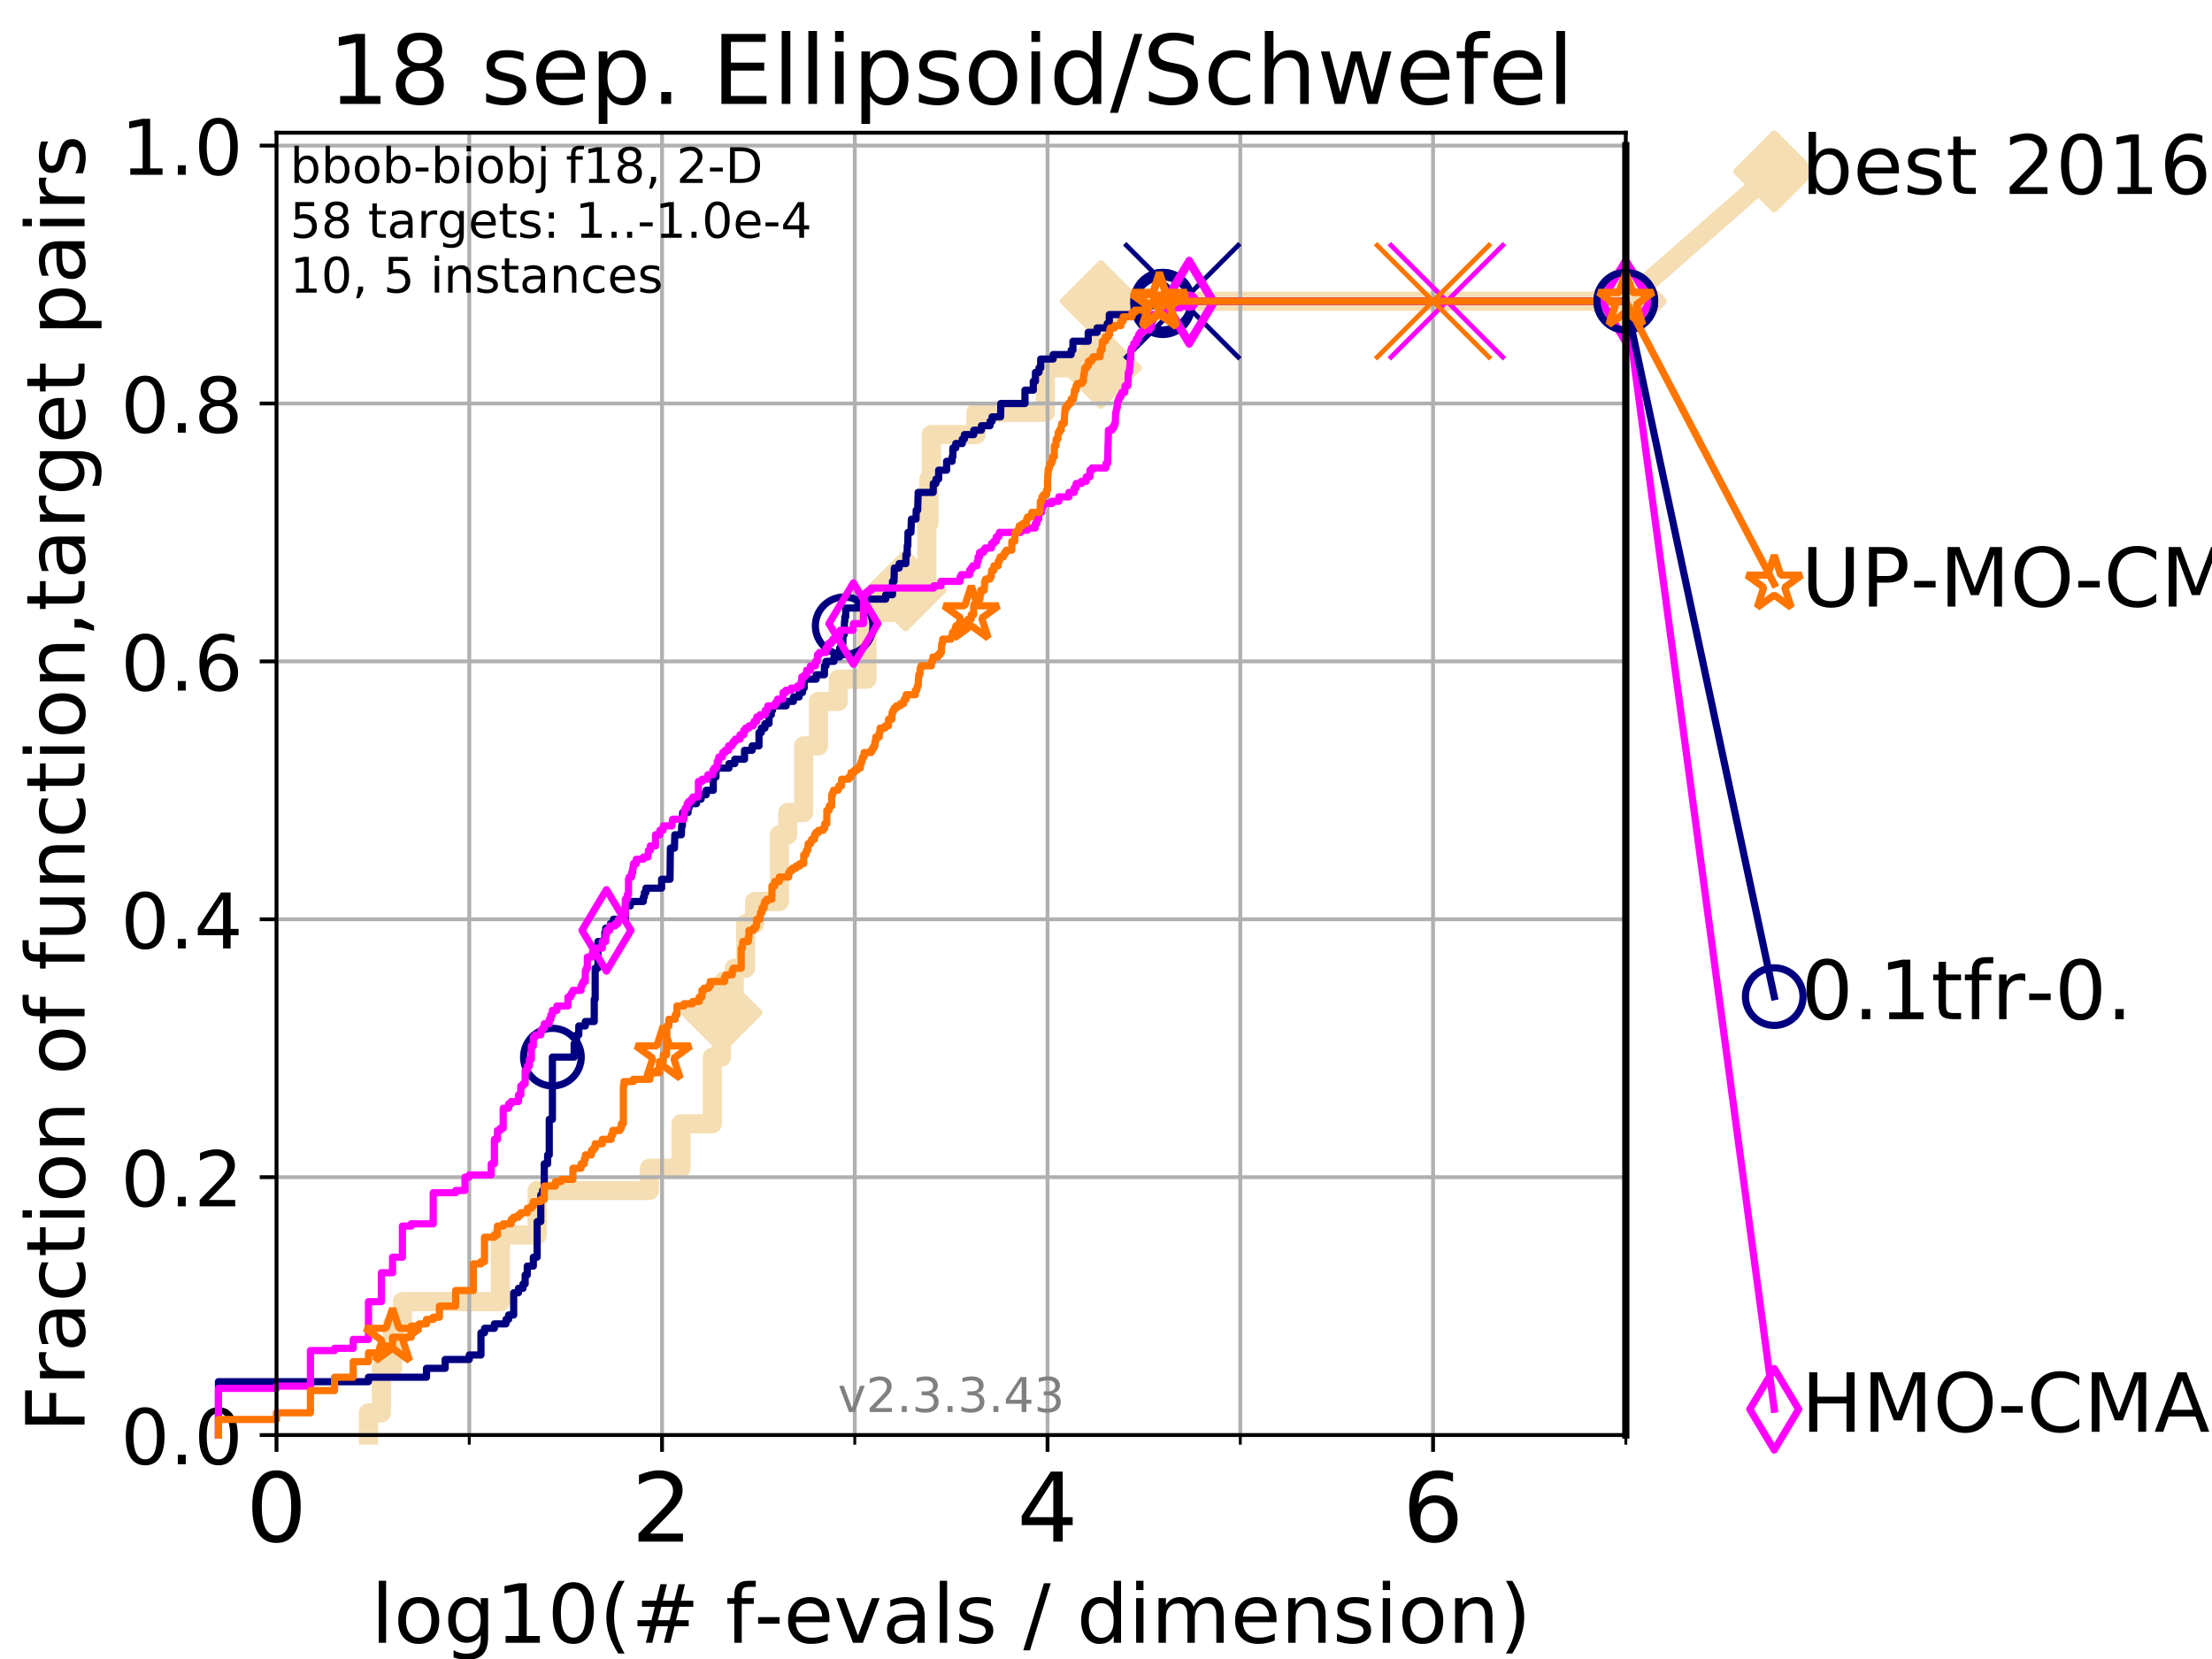 <?xml version="1.0" encoding="utf-8" standalone="no"?>
<!DOCTYPE svg PUBLIC "-//W3C//DTD SVG 1.1//EN"
  "http://www.w3.org/Graphics/SVG/1.1/DTD/svg11.dtd">
<!-- Created with matplotlib (https://matplotlib.org/) -->
<svg height="345.6pt" version="1.1" viewBox="0 0 460.8 345.6" width="460.8pt" xmlns="http://www.w3.org/2000/svg" xmlns:xlink="http://www.w3.org/1999/xlink">
 <defs>
  <style type="text/css">
*{stroke-linecap:butt;stroke-linejoin:round;}
  </style>
 </defs>
 <g id="figure_1">
  <g id="patch_1">
   <path d="M 0 345.6 
L 460.8 345.6 
L 460.8 0 
L 0 0 
z
" style="fill:#ffffff;"/>
  </g>
  <g id="axes_1">
   <g id="patch_2">
    <path d="M 57.6 298.944 
L 338.688 298.944 
L 338.688 27.648 
L 57.6 27.648 
z
" style="fill:#ffffff;"/>
   </g>
   <g id="line2d_1">
    <path d="M 76.759 298.944 
L 76.759 294.313 
L 79.447 294.313 
L 79.447 285.05 
L 81.776 285.05 
L 81.776 275.788 
L 83.83 275.788 
L 83.83 271.157 
L 104.235 271.157 
L 104.235 257.263 
L 111.897 257.263 
L 111.897 248.001 
L 135.281 248.001 
L 135.281 243.37 
L 141.872 243.37 
L 141.872 234.107 
L 148.402 234.107 
L 148.402 220.214 
L 150.301 220.214 
L 150.301 210.951 
L 152.959 210.951 
L 152.959 201.689 
L 155.329 201.689 
L 155.329 192.426 
L 157.215 192.426 
L 157.215 187.795 
L 162.368 187.795 
L 162.368 173.901 
L 164.102 173.901 
L 164.102 169.27 
L 167.417 169.27 
L 167.417 155.377 
L 170.5 155.377 
L 170.5 146.114 
L 174.637 146.114 
L 174.637 141.483 
L 180.609 141.483 
L 180.609 127.589 
L 188.648 127.589 
L 188.648 122.958 
L 193.081 122.958 
L 193.081 109.065 
L 193.507 109.065 
L 193.507 99.802 
L 194.011 99.802 
L 194.011 90.54 
L 203.32 90.54 
L 203.32 85.909 
L 217.761 85.909 
L 217.761 76.646 
L 229.334 76.646 
L 229.334 62.753 
L 338.688 62.753 
" style="fill:none;stroke:#f5deb3;stroke-linecap:square;stroke-width:4;"/>
   </g>
   <g id="line2d_2">
    <defs>
     <path d="M 0 7.778 
L 7.778 0 
L 0 -7.778 
L -7.778 0 
z
" id="m8673879447" style="stroke:#f5deb3;stroke-linejoin:miter;stroke-width:1.5;"/>
    </defs>
    <g>
     <use style="fill:#f5deb3;stroke:#f5deb3;stroke-linejoin:miter;stroke-width:1.5;" x="150.301" xlink:href="#m8673879447" y="210.951"/>
     <use style="fill:#f5deb3;stroke:#f5deb3;stroke-linejoin:miter;stroke-width:1.5;" x="188.648" xlink:href="#m8673879447" y="122.958"/>
     <use style="fill:#f5deb3;stroke:#f5deb3;stroke-linejoin:miter;stroke-width:1.5;" x="229.334" xlink:href="#m8673879447" y="76.646"/>
     <use style="fill:#f5deb3;stroke:#f5deb3;stroke-linejoin:miter;stroke-width:1.5;" x="229.334" xlink:href="#m8673879447" y="62.753"/>
     <use style="fill:#f5deb3;stroke:#f5deb3;stroke-linejoin:miter;stroke-width:1.5;" x="338.688" xlink:href="#m8673879447" y="62.753"/>
    </g>
   </g>
   <g id="line2d_3">
    <path style="fill:none;stroke:#f5deb3;stroke-linecap:square;stroke-width:4;"/>
    <g/>
   </g>
   <g id="line2d_4">
    <path d="M 338.688 62.753 
L 369.608 35.706 
" style="fill:none;stroke:#f5deb3;stroke-linecap:square;stroke-width:4;"/>
    <g>
     <use style="fill:#f5deb3;stroke:#f5deb3;stroke-linejoin:miter;stroke-width:1.5;" x="338.688" xlink:href="#m8673879447" y="62.753"/>
     <use style="fill:#f5deb3;stroke:#f5deb3;stroke-linejoin:miter;stroke-width:1.5;" x="369.608" xlink:href="#m8673879447" y="35.706"/>
    </g>
   </g>
   <g id="matplotlib.axis_1">
    <g id="xtick_1">
     <g id="line2d_5">
      <path clip-path="url(#p9b8e437b5f)" d="M 57.6 298.944 
L 57.6 27.648 
" style="fill:none;stroke:#b0b0b0;stroke-linecap:square;stroke-width:0.8;"/>
     </g>
     <g id="line2d_6">
      <defs>
       <path d="M 0 0 
L 0 3.5 
" id="m429b3e8dc8" style="stroke:#000000;stroke-width:0.8;"/>
      </defs>
      <g>
       <use style="stroke:#000000;stroke-width:0.8;" x="57.6" xlink:href="#m429b3e8dc8" y="298.944"/>
      </g>
     </g>
     <g id="text_1">
      <!-- 0 -->
      <defs>
       <path d="M 31.781 66.406 
Q 24.172 66.406 20.328 58.906 
Q 16.5 51.422 16.5 36.375 
Q 16.5 21.391 20.328 13.891 
Q 24.172 6.391 31.781 6.391 
Q 39.453 6.391 43.281 13.891 
Q 47.125 21.391 47.125 36.375 
Q 47.125 51.422 43.281 58.906 
Q 39.453 66.406 31.781 66.406 
z
M 31.781 74.219 
Q 44.047 74.219 50.516 64.516 
Q 56.984 54.828 56.984 36.375 
Q 56.984 17.969 50.516 8.266 
Q 44.047 -1.422 31.781 -1.422 
Q 19.531 -1.422 13.062 8.266 
Q 6.594 17.969 6.594 36.375 
Q 6.594 54.828 13.062 64.516 
Q 19.531 74.219 31.781 74.219 
z
" id="DejaVuSans-48"/>
      </defs>
      <g transform="translate(51.237 321.141)scale(0.2 -0.2)">
       <use xlink:href="#DejaVuSans-48"/>
      </g>
     </g>
    </g>
    <g id="xtick_2">
     <g id="line2d_7">
      <path clip-path="url(#p9b8e437b5f)" d="M 137.911 298.944 
L 137.911 27.648 
" style="fill:none;stroke:#b0b0b0;stroke-linecap:square;stroke-width:0.8;"/>
     </g>
     <g id="line2d_8">
      <g>
       <use style="stroke:#000000;stroke-width:0.8;" x="137.911" xlink:href="#m429b3e8dc8" y="298.944"/>
      </g>
     </g>
     <g id="text_2">
      <!-- 2 -->
      <defs>
       <path d="M 19.188 8.297 
L 53.609 8.297 
L 53.609 0 
L 7.328 0 
L 7.328 8.297 
Q 12.938 14.109 22.625 23.891 
Q 32.328 33.688 34.812 36.531 
Q 39.547 41.844 41.422 45.531 
Q 43.312 49.219 43.312 52.781 
Q 43.312 58.594 39.234 62.25 
Q 35.156 65.922 28.609 65.922 
Q 23.969 65.922 18.812 64.312 
Q 13.672 62.703 7.812 59.422 
L 7.812 69.391 
Q 13.766 71.781 18.938 73 
Q 24.125 74.219 28.422 74.219 
Q 39.75 74.219 46.484 68.547 
Q 53.219 62.891 53.219 53.422 
Q 53.219 48.922 51.531 44.891 
Q 49.859 40.875 45.406 35.406 
Q 44.188 33.984 37.641 27.219 
Q 31.109 20.453 19.188 8.297 
z
" id="DejaVuSans-50"/>
      </defs>
      <g transform="translate(131.548 321.141)scale(0.2 -0.2)">
       <use xlink:href="#DejaVuSans-50"/>
      </g>
     </g>
    </g>
    <g id="xtick_3">
     <g id="line2d_9">
      <path clip-path="url(#p9b8e437b5f)" d="M 218.222 298.944 
L 218.222 27.648 
" style="fill:none;stroke:#b0b0b0;stroke-linecap:square;stroke-width:0.8;"/>
     </g>
     <g id="line2d_10">
      <g>
       <use style="stroke:#000000;stroke-width:0.8;" x="218.222" xlink:href="#m429b3e8dc8" y="298.944"/>
      </g>
     </g>
     <g id="text_3">
      <!-- 4 -->
      <defs>
       <path d="M 37.797 64.312 
L 12.891 25.391 
L 37.797 25.391 
z
M 35.203 72.906 
L 47.609 72.906 
L 47.609 25.391 
L 58.016 25.391 
L 58.016 17.188 
L 47.609 17.188 
L 47.609 0 
L 37.797 0 
L 37.797 17.188 
L 4.891 17.188 
L 4.891 26.703 
z
" id="DejaVuSans-52"/>
      </defs>
      <g transform="translate(211.859 321.141)scale(0.2 -0.2)">
       <use xlink:href="#DejaVuSans-52"/>
      </g>
     </g>
    </g>
    <g id="xtick_4">
     <g id="line2d_11">
      <path clip-path="url(#p9b8e437b5f)" d="M 298.533 298.944 
L 298.533 27.648 
" style="fill:none;stroke:#b0b0b0;stroke-linecap:square;stroke-width:0.8;"/>
     </g>
     <g id="line2d_12">
      <g>
       <use style="stroke:#000000;stroke-width:0.8;" x="298.533" xlink:href="#m429b3e8dc8" y="298.944"/>
      </g>
     </g>
     <g id="text_4">
      <!-- 6 -->
      <defs>
       <path d="M 33.016 40.375 
Q 26.375 40.375 22.484 35.828 
Q 18.609 31.297 18.609 23.391 
Q 18.609 15.531 22.484 10.953 
Q 26.375 6.391 33.016 6.391 
Q 39.656 6.391 43.531 10.953 
Q 47.406 15.531 47.406 23.391 
Q 47.406 31.297 43.531 35.828 
Q 39.656 40.375 33.016 40.375 
z
M 52.594 71.297 
L 52.594 62.312 
Q 48.875 64.062 45.094 64.984 
Q 41.312 65.922 37.594 65.922 
Q 27.828 65.922 22.672 59.328 
Q 17.531 52.734 16.797 39.406 
Q 19.672 43.656 24.016 45.922 
Q 28.375 48.188 33.594 48.188 
Q 44.578 48.188 50.953 41.516 
Q 57.328 34.859 57.328 23.391 
Q 57.328 12.156 50.688 5.359 
Q 44.047 -1.422 33.016 -1.422 
Q 20.359 -1.422 13.672 8.266 
Q 6.984 17.969 6.984 36.375 
Q 6.984 53.656 15.188 63.938 
Q 23.391 74.219 37.203 74.219 
Q 40.922 74.219 44.703 73.484 
Q 48.484 72.75 52.594 71.297 
z
" id="DejaVuSans-54"/>
      </defs>
      <g transform="translate(292.17 321.141)scale(0.2 -0.2)">
       <use xlink:href="#DejaVuSans-54"/>
      </g>
     </g>
    </g>
    <g id="xtick_5">
     <g id="line2d_13">
      <path clip-path="url(#p9b8e437b5f)" d="M 97.755 298.944 
L 97.755 27.648 
" style="fill:none;stroke:#b0b0b0;stroke-linecap:square;stroke-width:0.8;"/>
     </g>
     <g id="line2d_14">
      <defs>
       <path d="M 0 0 
L 0 2 
" id="mfa2e61d90e" style="stroke:#000000;stroke-width:0.6;"/>
      </defs>
      <g>
       <use style="stroke:#000000;stroke-width:0.6;" x="97.755" xlink:href="#mfa2e61d90e" y="298.944"/>
      </g>
     </g>
    </g>
    <g id="xtick_6">
     <g id="line2d_15">
      <path clip-path="url(#p9b8e437b5f)" d="M 178.066 298.944 
L 178.066 27.648 
" style="fill:none;stroke:#b0b0b0;stroke-linecap:square;stroke-width:0.8;"/>
     </g>
     <g id="line2d_16">
      <g>
       <use style="stroke:#000000;stroke-width:0.6;" x="178.066" xlink:href="#mfa2e61d90e" y="298.944"/>
      </g>
     </g>
    </g>
    <g id="xtick_7">
     <g id="line2d_17">
      <path clip-path="url(#p9b8e437b5f)" d="M 258.377 298.944 
L 258.377 27.648 
" style="fill:none;stroke:#b0b0b0;stroke-linecap:square;stroke-width:0.8;"/>
     </g>
     <g id="line2d_18">
      <g>
       <use style="stroke:#000000;stroke-width:0.6;" x="258.377" xlink:href="#mfa2e61d90e" y="298.944"/>
      </g>
     </g>
    </g>
    <g id="xtick_8">
     <g id="line2d_19">
      <path clip-path="url(#p9b8e437b5f)" d="M 338.688 298.944 
L 338.688 27.648 
" style="fill:none;stroke:#b0b0b0;stroke-linecap:square;stroke-width:0.8;"/>
     </g>
     <g id="line2d_20">
      <g>
       <use style="stroke:#000000;stroke-width:0.6;" x="338.688" xlink:href="#mfa2e61d90e" y="298.944"/>
      </g>
     </g>
    </g>
    <g id="text_5">
     <!-- log10(# f-evals / dimension) -->
     <defs>
      <path d="M 9.422 75.984 
L 18.406 75.984 
L 18.406 0 
L 9.422 0 
z
" id="DejaVuSans-108"/>
      <path d="M 30.609 48.391 
Q 23.391 48.391 19.188 42.75 
Q 14.984 37.109 14.984 27.297 
Q 14.984 17.484 19.156 11.844 
Q 23.344 6.203 30.609 6.203 
Q 37.797 6.203 41.984 11.859 
Q 46.188 17.531 46.188 27.297 
Q 46.188 37.016 41.984 42.703 
Q 37.797 48.391 30.609 48.391 
z
M 30.609 56 
Q 42.328 56 49.016 48.375 
Q 55.719 40.766 55.719 27.297 
Q 55.719 13.875 49.016 6.219 
Q 42.328 -1.422 30.609 -1.422 
Q 18.844 -1.422 12.172 6.219 
Q 5.516 13.875 5.516 27.297 
Q 5.516 40.766 12.172 48.375 
Q 18.844 56 30.609 56 
z
" id="DejaVuSans-111"/>
      <path d="M 45.406 27.984 
Q 45.406 37.75 41.375 43.109 
Q 37.359 48.484 30.078 48.484 
Q 22.859 48.484 18.828 43.109 
Q 14.797 37.75 14.797 27.984 
Q 14.797 18.266 18.828 12.891 
Q 22.859 7.516 30.078 7.516 
Q 37.359 7.516 41.375 12.891 
Q 45.406 18.266 45.406 27.984 
z
M 54.391 6.781 
Q 54.391 -7.172 48.188 -13.984 
Q 42 -20.797 29.203 -20.797 
Q 24.469 -20.797 20.266 -20.094 
Q 16.062 -19.391 12.109 -17.922 
L 12.109 -9.188 
Q 16.062 -11.328 19.922 -12.344 
Q 23.781 -13.375 27.781 -13.375 
Q 36.625 -13.375 41.016 -8.766 
Q 45.406 -4.156 45.406 5.172 
L 45.406 9.625 
Q 42.625 4.781 38.281 2.391 
Q 33.938 0 27.875 0 
Q 17.828 0 11.672 7.656 
Q 5.516 15.328 5.516 27.984 
Q 5.516 40.672 11.672 48.328 
Q 17.828 56 27.875 56 
Q 33.938 56 38.281 53.609 
Q 42.625 51.219 45.406 46.391 
L 45.406 54.688 
L 54.391 54.688 
z
" id="DejaVuSans-103"/>
      <path d="M 12.406 8.297 
L 28.516 8.297 
L 28.516 63.922 
L 10.984 60.406 
L 10.984 69.391 
L 28.422 72.906 
L 38.281 72.906 
L 38.281 8.297 
L 54.391 8.297 
L 54.391 0 
L 12.406 0 
z
" id="DejaVuSans-49"/>
      <path d="M 31 75.875 
Q 24.469 64.656 21.281 53.656 
Q 18.109 42.672 18.109 31.391 
Q 18.109 20.125 21.312 9.062 
Q 24.516 -2 31 -13.188 
L 23.188 -13.188 
Q 15.875 -1.703 12.234 9.375 
Q 8.594 20.453 8.594 31.391 
Q 8.594 42.281 12.203 53.312 
Q 15.828 64.359 23.188 75.875 
z
" id="DejaVuSans-40"/>
      <path d="M 51.125 44 
L 36.922 44 
L 32.812 27.688 
L 47.125 27.688 
z
M 43.797 71.781 
L 38.719 51.516 
L 52.984 51.516 
L 58.109 71.781 
L 65.922 71.781 
L 60.891 51.516 
L 76.125 51.516 
L 76.125 44 
L 58.984 44 
L 54.984 27.688 
L 70.516 27.688 
L 70.516 20.219 
L 53.078 20.219 
L 48 0 
L 40.188 0 
L 45.219 20.219 
L 30.906 20.219 
L 25.875 0 
L 18.016 0 
L 23.094 20.219 
L 7.719 20.219 
L 7.719 27.688 
L 24.906 27.688 
L 29 44 
L 13.281 44 
L 13.281 51.516 
L 30.906 51.516 
L 35.891 71.781 
z
" id="DejaVuSans-35"/>
      <path id="DejaVuSans-32"/>
      <path d="M 37.109 75.984 
L 37.109 68.5 
L 28.516 68.5 
Q 23.688 68.5 21.797 66.547 
Q 19.922 64.594 19.922 59.516 
L 19.922 54.688 
L 34.719 54.688 
L 34.719 47.703 
L 19.922 47.703 
L 19.922 0 
L 10.891 0 
L 10.891 47.703 
L 2.297 47.703 
L 2.297 54.688 
L 10.891 54.688 
L 10.891 58.5 
Q 10.891 67.625 15.141 71.797 
Q 19.391 75.984 28.609 75.984 
z
" id="DejaVuSans-102"/>
      <path d="M 4.891 31.391 
L 31.203 31.391 
L 31.203 23.391 
L 4.891 23.391 
z
" id="DejaVuSans-45"/>
      <path d="M 56.203 29.594 
L 56.203 25.203 
L 14.891 25.203 
Q 15.484 15.922 20.484 11.062 
Q 25.484 6.203 34.422 6.203 
Q 39.594 6.203 44.453 7.469 
Q 49.312 8.734 54.109 11.281 
L 54.109 2.781 
Q 49.266 0.734 44.188 -0.344 
Q 39.109 -1.422 33.891 -1.422 
Q 20.797 -1.422 13.156 6.188 
Q 5.516 13.812 5.516 26.812 
Q 5.516 40.234 12.766 48.109 
Q 20.016 56 32.328 56 
Q 43.359 56 49.781 48.891 
Q 56.203 41.797 56.203 29.594 
z
M 47.219 32.234 
Q 47.125 39.594 43.094 43.984 
Q 39.062 48.391 32.422 48.391 
Q 24.906 48.391 20.391 44.141 
Q 15.875 39.891 15.188 32.172 
z
" id="DejaVuSans-101"/>
      <path d="M 2.984 54.688 
L 12.5 54.688 
L 29.594 8.797 
L 46.688 54.688 
L 56.203 54.688 
L 35.688 0 
L 23.484 0 
z
" id="DejaVuSans-118"/>
      <path d="M 34.281 27.484 
Q 23.391 27.484 19.188 25 
Q 14.984 22.516 14.984 16.5 
Q 14.984 11.719 18.141 8.906 
Q 21.297 6.109 26.703 6.109 
Q 34.188 6.109 38.703 11.406 
Q 43.219 16.703 43.219 25.484 
L 43.219 27.484 
z
M 52.203 31.203 
L 52.203 0 
L 43.219 0 
L 43.219 8.297 
Q 40.141 3.328 35.547 0.953 
Q 30.953 -1.422 24.312 -1.422 
Q 15.922 -1.422 10.953 3.297 
Q 6 8.016 6 15.922 
Q 6 25.141 12.172 29.828 
Q 18.359 34.516 30.609 34.516 
L 43.219 34.516 
L 43.219 35.406 
Q 43.219 41.609 39.141 45 
Q 35.062 48.391 27.688 48.391 
Q 23 48.391 18.547 47.266 
Q 14.109 46.141 10.016 43.891 
L 10.016 52.203 
Q 14.938 54.109 19.578 55.047 
Q 24.219 56 28.609 56 
Q 40.484 56 46.344 49.844 
Q 52.203 43.703 52.203 31.203 
z
" id="DejaVuSans-97"/>
      <path d="M 44.281 53.078 
L 44.281 44.578 
Q 40.484 46.531 36.375 47.5 
Q 32.281 48.484 27.875 48.484 
Q 21.188 48.484 17.844 46.438 
Q 14.5 44.391 14.5 40.281 
Q 14.5 37.156 16.891 35.375 
Q 19.281 33.594 26.516 31.984 
L 29.594 31.297 
Q 39.156 29.25 43.188 25.516 
Q 47.219 21.781 47.219 15.094 
Q 47.219 7.469 41.188 3.016 
Q 35.156 -1.422 24.609 -1.422 
Q 20.219 -1.422 15.453 -0.562 
Q 10.688 0.297 5.422 2 
L 5.422 11.281 
Q 10.406 8.688 15.234 7.391 
Q 20.062 6.109 24.812 6.109 
Q 31.156 6.109 34.562 8.281 
Q 37.984 10.453 37.984 14.406 
Q 37.984 18.062 35.516 20.016 
Q 33.062 21.969 24.703 23.781 
L 21.578 24.516 
Q 13.234 26.266 9.516 29.906 
Q 5.812 33.547 5.812 39.891 
Q 5.812 47.609 11.281 51.797 
Q 16.75 56 26.812 56 
Q 31.781 56 36.172 55.266 
Q 40.578 54.547 44.281 53.078 
z
" id="DejaVuSans-115"/>
      <path d="M 25.391 72.906 
L 33.688 72.906 
L 8.297 -9.281 
L 0 -9.281 
z
" id="DejaVuSans-47"/>
      <path d="M 45.406 46.391 
L 45.406 75.984 
L 54.391 75.984 
L 54.391 0 
L 45.406 0 
L 45.406 8.203 
Q 42.578 3.328 38.25 0.953 
Q 33.938 -1.422 27.875 -1.422 
Q 17.969 -1.422 11.734 6.484 
Q 5.516 14.406 5.516 27.297 
Q 5.516 40.188 11.734 48.094 
Q 17.969 56 27.875 56 
Q 33.938 56 38.25 53.625 
Q 42.578 51.266 45.406 46.391 
z
M 14.797 27.297 
Q 14.797 17.391 18.875 11.75 
Q 22.953 6.109 30.078 6.109 
Q 37.203 6.109 41.297 11.75 
Q 45.406 17.391 45.406 27.297 
Q 45.406 37.203 41.297 42.844 
Q 37.203 48.484 30.078 48.484 
Q 22.953 48.484 18.875 42.844 
Q 14.797 37.203 14.797 27.297 
z
" id="DejaVuSans-100"/>
      <path d="M 9.422 54.688 
L 18.406 54.688 
L 18.406 0 
L 9.422 0 
z
M 9.422 75.984 
L 18.406 75.984 
L 18.406 64.594 
L 9.422 64.594 
z
" id="DejaVuSans-105"/>
      <path d="M 52 44.188 
Q 55.375 50.25 60.062 53.125 
Q 64.75 56 71.094 56 
Q 79.641 56 84.281 50.016 
Q 88.922 44.047 88.922 33.016 
L 88.922 0 
L 79.891 0 
L 79.891 32.719 
Q 79.891 40.578 77.094 44.375 
Q 74.312 48.188 68.609 48.188 
Q 61.625 48.188 57.562 43.547 
Q 53.516 38.922 53.516 30.906 
L 53.516 0 
L 44.484 0 
L 44.484 32.719 
Q 44.484 40.625 41.703 44.406 
Q 38.922 48.188 33.109 48.188 
Q 26.219 48.188 22.156 43.531 
Q 18.109 38.875 18.109 30.906 
L 18.109 0 
L 9.078 0 
L 9.078 54.688 
L 18.109 54.688 
L 18.109 46.188 
Q 21.188 51.219 25.484 53.609 
Q 29.781 56 35.688 56 
Q 41.656 56 45.828 52.969 
Q 50 49.953 52 44.188 
z
" id="DejaVuSans-109"/>
      <path d="M 54.891 33.016 
L 54.891 0 
L 45.906 0 
L 45.906 32.719 
Q 45.906 40.484 42.875 44.328 
Q 39.844 48.188 33.797 48.188 
Q 26.516 48.188 22.312 43.547 
Q 18.109 38.922 18.109 30.906 
L 18.109 0 
L 9.078 0 
L 9.078 54.688 
L 18.109 54.688 
L 18.109 46.188 
Q 21.344 51.125 25.703 53.562 
Q 30.078 56 35.797 56 
Q 45.219 56 50.047 50.172 
Q 54.891 44.344 54.891 33.016 
z
" id="DejaVuSans-110"/>
      <path d="M 8.016 75.875 
L 15.828 75.875 
Q 23.141 64.359 26.781 53.312 
Q 30.422 42.281 30.422 31.391 
Q 30.422 20.453 26.781 9.375 
Q 23.141 -1.703 15.828 -13.188 
L 8.016 -13.188 
Q 14.5 -2 17.703 9.062 
Q 20.906 20.125 20.906 31.391 
Q 20.906 42.672 17.703 53.656 
Q 14.5 64.656 8.016 75.875 
z
" id="DejaVuSans-41"/>
     </defs>
     <g transform="translate(77.303 342.218)scale(0.17 -0.17)">
      <use xlink:href="#DejaVuSans-108"/>
      <use x="27.783" xlink:href="#DejaVuSans-111"/>
      <use x="88.965" xlink:href="#DejaVuSans-103"/>
      <use x="152.441" xlink:href="#DejaVuSans-49"/>
      <use x="216.064" xlink:href="#DejaVuSans-48"/>
      <use x="279.688" xlink:href="#DejaVuSans-40"/>
      <use x="318.701" xlink:href="#DejaVuSans-35"/>
      <use x="402.49" xlink:href="#DejaVuSans-32"/>
      <use x="434.277" xlink:href="#DejaVuSans-102"/>
      <use x="469.404" xlink:href="#DejaVuSans-45"/>
      <use x="505.488" xlink:href="#DejaVuSans-101"/>
      <use x="567.012" xlink:href="#DejaVuSans-118"/>
      <use x="626.191" xlink:href="#DejaVuSans-97"/>
      <use x="687.471" xlink:href="#DejaVuSans-108"/>
      <use x="715.254" xlink:href="#DejaVuSans-115"/>
      <use x="767.354" xlink:href="#DejaVuSans-32"/>
      <use x="799.141" xlink:href="#DejaVuSans-47"/>
      <use x="832.832" xlink:href="#DejaVuSans-32"/>
      <use x="864.619" xlink:href="#DejaVuSans-100"/>
      <use x="928.096" xlink:href="#DejaVuSans-105"/>
      <use x="955.879" xlink:href="#DejaVuSans-109"/>
      <use x="1053.291" xlink:href="#DejaVuSans-101"/>
      <use x="1114.814" xlink:href="#DejaVuSans-110"/>
      <use x="1178.193" xlink:href="#DejaVuSans-115"/>
      <use x="1230.293" xlink:href="#DejaVuSans-105"/>
      <use x="1258.076" xlink:href="#DejaVuSans-111"/>
      <use x="1319.258" xlink:href="#DejaVuSans-110"/>
      <use x="1382.637" xlink:href="#DejaVuSans-41"/>
     </g>
    </g>
   </g>
   <g id="matplotlib.axis_2">
    <g id="ytick_1">
     <g id="line2d_21">
      <path clip-path="url(#p9b8e437b5f)" d="M 57.6 298.944 
L 338.688 298.944 
" style="fill:none;stroke:#b0b0b0;stroke-linecap:square;stroke-width:0.8;"/>
     </g>
     <g id="line2d_22">
      <defs>
       <path d="M 0 0 
L -3.5 0 
" id="m2db29d010f" style="stroke:#000000;stroke-width:0.8;"/>
      </defs>
      <g>
       <use style="stroke:#000000;stroke-width:0.8;" x="57.6" xlink:href="#m2db29d010f" y="298.944"/>
      </g>
     </g>
     <g id="text_6">
      <!-- 0.0 -->
      <defs>
       <path d="M 10.688 12.406 
L 21 12.406 
L 21 0 
L 10.688 0 
z
" id="DejaVuSans-46"/>
      </defs>
      <g transform="translate(25.155 305.023)scale(0.16 -0.16)">
       <use xlink:href="#DejaVuSans-48"/>
       <use x="63.623" xlink:href="#DejaVuSans-46"/>
       <use x="95.41" xlink:href="#DejaVuSans-48"/>
      </g>
     </g>
    </g>
    <g id="ytick_2">
     <g id="line2d_23">
      <path clip-path="url(#p9b8e437b5f)" d="M 57.6 245.222 
L 338.688 245.222 
" style="fill:none;stroke:#b0b0b0;stroke-linecap:square;stroke-width:0.8;"/>
     </g>
     <g id="line2d_24">
      <g>
       <use style="stroke:#000000;stroke-width:0.8;" x="57.6" xlink:href="#m2db29d010f" y="245.222"/>
      </g>
     </g>
     <g id="text_7">
      <!-- 0.2 -->
      <g transform="translate(25.155 251.301)scale(0.16 -0.16)">
       <use xlink:href="#DejaVuSans-48"/>
       <use x="63.623" xlink:href="#DejaVuSans-46"/>
       <use x="95.41" xlink:href="#DejaVuSans-50"/>
      </g>
     </g>
    </g>
    <g id="ytick_3">
     <g id="line2d_25">
      <path clip-path="url(#p9b8e437b5f)" d="M 57.6 191.5 
L 338.688 191.5 
" style="fill:none;stroke:#b0b0b0;stroke-linecap:square;stroke-width:0.8;"/>
     </g>
     <g id="line2d_26">
      <g>
       <use style="stroke:#000000;stroke-width:0.8;" x="57.6" xlink:href="#m2db29d010f" y="191.5"/>
      </g>
     </g>
     <g id="text_8">
      <!-- 0.4 -->
      <g transform="translate(25.155 197.579)scale(0.16 -0.16)">
       <use xlink:href="#DejaVuSans-48"/>
       <use x="63.623" xlink:href="#DejaVuSans-46"/>
       <use x="95.41" xlink:href="#DejaVuSans-52"/>
      </g>
     </g>
    </g>
    <g id="ytick_4">
     <g id="line2d_27">
      <path clip-path="url(#p9b8e437b5f)" d="M 57.6 137.778 
L 338.688 137.778 
" style="fill:none;stroke:#b0b0b0;stroke-linecap:square;stroke-width:0.8;"/>
     </g>
     <g id="line2d_28">
      <g>
       <use style="stroke:#000000;stroke-width:0.8;" x="57.6" xlink:href="#m2db29d010f" y="137.778"/>
      </g>
     </g>
     <g id="text_9">
      <!-- 0.6 -->
      <g transform="translate(25.155 143.857)scale(0.16 -0.16)">
       <use xlink:href="#DejaVuSans-48"/>
       <use x="63.623" xlink:href="#DejaVuSans-46"/>
       <use x="95.41" xlink:href="#DejaVuSans-54"/>
      </g>
     </g>
    </g>
    <g id="ytick_5">
     <g id="line2d_29">
      <path clip-path="url(#p9b8e437b5f)" d="M 57.6 84.056 
L 338.688 84.056 
" style="fill:none;stroke:#b0b0b0;stroke-linecap:square;stroke-width:0.8;"/>
     </g>
     <g id="line2d_30">
      <g>
       <use style="stroke:#000000;stroke-width:0.8;" x="57.6" xlink:href="#m2db29d010f" y="84.056"/>
      </g>
     </g>
     <g id="text_10">
      <!-- 0.8 -->
      <defs>
       <path d="M 31.781 34.625 
Q 24.75 34.625 20.719 30.859 
Q 16.703 27.094 16.703 20.516 
Q 16.703 13.922 20.719 10.156 
Q 24.75 6.391 31.781 6.391 
Q 38.812 6.391 42.859 10.172 
Q 46.922 13.969 46.922 20.516 
Q 46.922 27.094 42.891 30.859 
Q 38.875 34.625 31.781 34.625 
z
M 21.922 38.812 
Q 15.578 40.375 12.031 44.719 
Q 8.5 49.078 8.5 55.328 
Q 8.5 64.062 14.719 69.141 
Q 20.953 74.219 31.781 74.219 
Q 42.672 74.219 48.875 69.141 
Q 55.078 64.062 55.078 55.328 
Q 55.078 49.078 51.531 44.719 
Q 48 40.375 41.703 38.812 
Q 48.828 37.156 52.797 32.312 
Q 56.781 27.484 56.781 20.516 
Q 56.781 9.906 50.312 4.234 
Q 43.844 -1.422 31.781 -1.422 
Q 19.734 -1.422 13.25 4.234 
Q 6.781 9.906 6.781 20.516 
Q 6.781 27.484 10.781 32.312 
Q 14.797 37.156 21.922 38.812 
z
M 18.312 54.391 
Q 18.312 48.734 21.844 45.562 
Q 25.391 42.391 31.781 42.391 
Q 38.141 42.391 41.719 45.562 
Q 45.312 48.734 45.312 54.391 
Q 45.312 60.062 41.719 63.234 
Q 38.141 66.406 31.781 66.406 
Q 25.391 66.406 21.844 63.234 
Q 18.312 60.062 18.312 54.391 
z
" id="DejaVuSans-56"/>
      </defs>
      <g transform="translate(25.155 90.135)scale(0.16 -0.16)">
       <use xlink:href="#DejaVuSans-48"/>
       <use x="63.623" xlink:href="#DejaVuSans-46"/>
       <use x="95.41" xlink:href="#DejaVuSans-56"/>
      </g>
     </g>
    </g>
    <g id="ytick_6">
     <g id="line2d_31">
      <path clip-path="url(#p9b8e437b5f)" d="M 57.6 30.334 
L 338.688 30.334 
" style="fill:none;stroke:#b0b0b0;stroke-linecap:square;stroke-width:0.8;"/>
     </g>
     <g id="line2d_32">
      <g>
       <use style="stroke:#000000;stroke-width:0.8;" x="57.6" xlink:href="#m2db29d010f" y="30.334"/>
      </g>
     </g>
     <g id="text_11">
      <!-- 1.0 -->
      <g transform="translate(25.155 36.413)scale(0.16 -0.16)">
       <use xlink:href="#DejaVuSans-49"/>
       <use x="63.623" xlink:href="#DejaVuSans-46"/>
       <use x="95.41" xlink:href="#DejaVuSans-48"/>
      </g>
     </g>
    </g>
    <g id="text_12">
     <!-- Fraction of function,target pairs -->
     <defs>
      <path d="M 9.812 72.906 
L 51.703 72.906 
L 51.703 64.594 
L 19.672 64.594 
L 19.672 43.109 
L 48.578 43.109 
L 48.578 34.812 
L 19.672 34.812 
L 19.672 0 
L 9.812 0 
z
" id="DejaVuSans-70"/>
      <path d="M 41.109 46.297 
Q 39.594 47.172 37.812 47.578 
Q 36.031 48 33.891 48 
Q 26.266 48 22.188 43.047 
Q 18.109 38.094 18.109 28.812 
L 18.109 0 
L 9.078 0 
L 9.078 54.688 
L 18.109 54.688 
L 18.109 46.188 
Q 20.953 51.172 25.484 53.578 
Q 30.031 56 36.531 56 
Q 37.453 56 38.578 55.875 
Q 39.703 55.766 41.062 55.516 
z
" id="DejaVuSans-114"/>
      <path d="M 48.781 52.594 
L 48.781 44.188 
Q 44.969 46.297 41.141 47.344 
Q 37.312 48.391 33.406 48.391 
Q 24.656 48.391 19.812 42.844 
Q 14.984 37.312 14.984 27.297 
Q 14.984 17.281 19.812 11.734 
Q 24.656 6.203 33.406 6.203 
Q 37.312 6.203 41.141 7.25 
Q 44.969 8.297 48.781 10.406 
L 48.781 2.094 
Q 45.016 0.344 40.984 -0.531 
Q 36.969 -1.422 32.422 -1.422 
Q 20.062 -1.422 12.781 6.344 
Q 5.516 14.109 5.516 27.297 
Q 5.516 40.672 12.859 48.328 
Q 20.219 56 33.016 56 
Q 37.156 56 41.109 55.141 
Q 45.062 54.297 48.781 52.594 
z
" id="DejaVuSans-99"/>
      <path d="M 18.312 70.219 
L 18.312 54.688 
L 36.812 54.688 
L 36.812 47.703 
L 18.312 47.703 
L 18.312 18.016 
Q 18.312 11.328 20.141 9.422 
Q 21.969 7.516 27.594 7.516 
L 36.812 7.516 
L 36.812 0 
L 27.594 0 
Q 17.188 0 13.234 3.875 
Q 9.281 7.766 9.281 18.016 
L 9.281 47.703 
L 2.688 47.703 
L 2.688 54.688 
L 9.281 54.688 
L 9.281 70.219 
z
" id="DejaVuSans-116"/>
      <path d="M 8.5 21.578 
L 8.5 54.688 
L 17.484 54.688 
L 17.484 21.922 
Q 17.484 14.156 20.5 10.266 
Q 23.531 6.391 29.594 6.391 
Q 36.859 6.391 41.078 11.031 
Q 45.312 15.672 45.312 23.688 
L 45.312 54.688 
L 54.297 54.688 
L 54.297 0 
L 45.312 0 
L 45.312 8.406 
Q 42.047 3.422 37.719 1 
Q 33.406 -1.422 27.688 -1.422 
Q 18.266 -1.422 13.375 4.438 
Q 8.5 10.297 8.5 21.578 
z
M 31.109 56 
z
" id="DejaVuSans-117"/>
      <path d="M 11.719 12.406 
L 22.016 12.406 
L 22.016 4 
L 14.016 -11.625 
L 7.719 -11.625 
L 11.719 4 
z
" id="DejaVuSans-44"/>
      <path d="M 18.109 8.203 
L 18.109 -20.797 
L 9.078 -20.797 
L 9.078 54.688 
L 18.109 54.688 
L 18.109 46.391 
Q 20.953 51.266 25.266 53.625 
Q 29.594 56 35.594 56 
Q 45.562 56 51.781 48.094 
Q 58.016 40.188 58.016 27.297 
Q 58.016 14.406 51.781 6.484 
Q 45.562 -1.422 35.594 -1.422 
Q 29.594 -1.422 25.266 0.953 
Q 20.953 3.328 18.109 8.203 
z
M 48.688 27.297 
Q 48.688 37.203 44.609 42.844 
Q 40.531 48.484 33.406 48.484 
Q 26.266 48.484 22.188 42.844 
Q 18.109 37.203 18.109 27.297 
Q 18.109 17.391 22.188 11.75 
Q 26.266 6.109 33.406 6.109 
Q 40.531 6.109 44.609 11.75 
Q 48.688 17.391 48.688 27.297 
z
" id="DejaVuSans-112"/>
     </defs>
     <g transform="translate(17.62 298.435)rotate(-90)scale(0.17 -0.17)">
      <use xlink:href="#DejaVuSans-70"/>
      <use x="57.41" xlink:href="#DejaVuSans-114"/>
      <use x="98.523" xlink:href="#DejaVuSans-97"/>
      <use x="159.803" xlink:href="#DejaVuSans-99"/>
      <use x="214.783" xlink:href="#DejaVuSans-116"/>
      <use x="253.992" xlink:href="#DejaVuSans-105"/>
      <use x="281.775" xlink:href="#DejaVuSans-111"/>
      <use x="342.957" xlink:href="#DejaVuSans-110"/>
      <use x="406.336" xlink:href="#DejaVuSans-32"/>
      <use x="438.123" xlink:href="#DejaVuSans-111"/>
      <use x="499.305" xlink:href="#DejaVuSans-102"/>
      <use x="534.51" xlink:href="#DejaVuSans-32"/>
      <use x="566.297" xlink:href="#DejaVuSans-102"/>
      <use x="601.502" xlink:href="#DejaVuSans-117"/>
      <use x="664.881" xlink:href="#DejaVuSans-110"/>
      <use x="728.26" xlink:href="#DejaVuSans-99"/>
      <use x="783.24" xlink:href="#DejaVuSans-116"/>
      <use x="822.449" xlink:href="#DejaVuSans-105"/>
      <use x="850.232" xlink:href="#DejaVuSans-111"/>
      <use x="911.414" xlink:href="#DejaVuSans-110"/>
      <use x="974.793" xlink:href="#DejaVuSans-44"/>
      <use x="1006.58" xlink:href="#DejaVuSans-116"/>
      <use x="1045.789" xlink:href="#DejaVuSans-97"/>
      <use x="1107.068" xlink:href="#DejaVuSans-114"/>
      <use x="1148.166" xlink:href="#DejaVuSans-103"/>
      <use x="1211.643" xlink:href="#DejaVuSans-101"/>
      <use x="1273.166" xlink:href="#DejaVuSans-116"/>
      <use x="1312.375" xlink:href="#DejaVuSans-32"/>
      <use x="1344.162" xlink:href="#DejaVuSans-112"/>
      <use x="1407.639" xlink:href="#DejaVuSans-97"/>
      <use x="1468.918" xlink:href="#DejaVuSans-105"/>
      <use x="1496.701" xlink:href="#DejaVuSans-114"/>
      <use x="1537.814" xlink:href="#DejaVuSans-115"/>
     </g>
    </g>
   </g>
   <g id="line2d_33">
    <defs>
     <path d="M 0 1.5 
C 0.398 1.5 0.779 1.342 1.061 1.061 
C 1.342 0.779 1.5 0.398 1.5 0 
C 1.5 -0.398 1.342 -0.779 1.061 -1.061 
C 0.779 -1.342 0.398 -1.5 0 -1.5 
C -0.398 -1.5 -0.779 -1.342 -1.061 -1.061 
C -1.342 -0.779 -1.5 -0.398 -1.5 0 
C -1.5 0.398 -1.342 0.779 -1.061 1.061 
C -0.779 1.342 -0.398 1.5 0 1.5 
z
" id="m865ad3a6d3" style="stroke:#f5deb3;"/>
    </defs>
    <g>
     <use style="fill:#f5deb3;stroke:#f5deb3;" x="229.334" xlink:href="#m865ad3a6d3" y="62.753"/>
     <use style="fill:#f5deb3;stroke:#f5deb3;" x="229.334" xlink:href="#m865ad3a6d3" y="62.753"/>
    </g>
   </g>
   <g id="line2d_34">
    <defs>
     <path d="M 0 1.5 
C 0.398 1.5 0.779 1.342 1.061 1.061 
C 1.342 0.779 1.5 0.398 1.5 0 
C 1.5 -0.398 1.342 -0.779 1.061 -1.061 
C 0.779 -1.342 0.398 -1.5 0 -1.5 
C -0.398 -1.5 -0.779 -1.342 -1.061 -1.061 
C -1.342 -0.779 -1.5 -0.398 -1.5 0 
C -1.5 0.398 -1.342 0.779 -1.061 1.061 
C -0.779 1.342 -0.398 1.5 0 1.5 
z
" id="m0e08823bc8" style="stroke:#000080;"/>
    </defs>
    <g>
     <use style="fill:#000080;stroke:#000080;" x="242.231" xlink:href="#m0e08823bc8" y="62.753"/>
     <use style="fill:#000080;stroke:#000080;" x="242.231" xlink:href="#m0e08823bc8" y="62.753"/>
    </g>
   </g>
   <g id="line2d_35">
    <path d="M 45.512 298.944 
L 45.512 287.829 
L 76.759 287.829 
L 76.759 286.903 
L 88.847 286.903 
L 88.847 285.05 
L 92.738 285.05 
L 92.738 283.198 
L 97.755 283.198 
L 97.755 282.272 
L 100.193 282.272 
L 100.193 277.64 
L 100.935 277.64 
L 100.935 276.714 
L 102.989 276.714 
L 102.989 275.788 
L 105.398 275.788 
L 105.398 274.862 
L 105.952 274.862 
L 105.952 273.935 
L 107.009 273.935 
L 107.009 269.304 
L 108.006 269.304 
L 108.006 268.378 
L 108.949 268.378 
L 108.949 267.452 
L 109.402 267.452 
L 109.402 265.599 
L 109.843 265.599 
L 109.843 263.747 
L 111.105 263.747 
L 111.105 261.894 
L 111.897 261.894 
L 111.897 254.484 
L 112.656 254.484 
L 112.656 248.927 
L 113.023 248.927 
L 113.023 248.001 
L 113.383 248.001 
L 113.383 242.443 
L 114.08 242.443 
L 114.08 240.591 
L 114.419 240.591 
L 114.419 233.181 
L 115.077 233.181 
L 115.077 220.214 
L 119.603 220.214 
L 119.603 217.435 
L 120.094 217.435 
L 120.094 215.582 
L 120.572 215.582 
L 120.572 213.73 
L 121.931 213.73 
L 121.931 212.804 
L 123.791 212.804 
L 123.791 208.172 
L 123.985 208.172 
L 123.985 201.689 
L 124.557 201.689 
L 124.557 196.131 
L 125.996 196.131 
L 125.996 194.279 
L 126.168 194.279 
L 126.168 193.353 
L 127.165 193.353 
L 127.165 192.426 
L 127.799 192.426 
L 127.799 191.5 
L 130.264 191.5 
L 130.264 188.721 
L 131.313 188.721 
L 131.313 187.795 
L 134.019 187.795 
L 134.019 186.869 
L 134.236 186.869 
L 134.236 185.943 
L 134.556 185.943 
L 134.556 185.016 
L 137.823 185.016 
L 137.823 183.164 
L 139.573 183.164 
L 139.652 176.68 
L 140.499 176.68 
L 140.574 173.901 
L 141.941 173.901 
L 142.01 172.049 
L 142.148 172.049 
L 142.216 169.27 
L 143.337 169.27 
L 143.337 168.344 
L 143.528 168.344 
L 143.528 167.418 
L 145.098 167.418 
L 145.098 166.492 
L 146.053 166.492 
L 146.053 165.565 
L 147.113 165.565 
L 147.113 164.639 
L 148.592 164.639 
L 148.592 161.86 
L 149.15 161.86 
L 149.15 160.008 
L 151.858 160.008 
L 151.858 159.082 
L 153.069 159.082 
L 153.069 158.155 
L 155.103 158.155 
L 155.103 156.303 
L 156.688 156.303 
L 156.688 155.377 
L 158.113 155.377 
L 158.113 152.598 
L 158.599 152.598 
L 158.599 151.672 
L 159.355 151.672 
L 159.355 150.745 
L 160.201 150.745 
L 160.201 148.893 
L 160.68 148.893 
L 160.68 147.967 
L 160.938 147.967 
L 160.938 147.04 
L 163.769 147.04 
L 163.769 146.114 
L 165.285 146.114 
L 165.285 145.188 
L 166.477 145.188 
L 166.477 144.262 
L 167.175 144.262 
L 167.175 143.336 
L 167.529 143.336 
L 167.529 141.483 
L 170.023 141.483 
L 170.023 140.557 
L 171.746 140.557 
L 171.746 138.704 
L 172.081 138.704 
L 172.081 137.778 
L 173.733 137.778 
L 173.733 136.852 
L 174.911 136.852 
L 174.911 134.999 
L 175.406 134.999 
L 175.406 134.073 
L 175.587 134.073 
L 175.587 132.221 
L 175.857 132.221 
L 175.926 129.442 
L 175.995 129.442 
L 175.995 128.516 
L 176.18 128.516 
L 176.18 126.663 
L 178.8 126.663 
L 178.8 125.737 
L 179.36 125.737 
L 179.36 124.811 
L 184.504 124.811 
L 184.504 123.884 
L 185.927 123.884 
L 185.927 121.106 
L 186.236 121.106 
L 186.306 118.327 
L 187.32 118.327 
L 187.32 117.401 
L 188.714 117.401 
L 188.714 115.548 
L 188.978 115.548 
L 188.996 113.696 
L 189.117 113.696 
L 189.149 110.917 
L 189.766 110.917 
L 189.864 108.138 
L 190.834 108.138 
L 190.859 106.286 
L 191.166 106.286 
L 191.269 102.581 
L 194.401 102.581 
L 194.432 100.728 
L 194.966 100.728 
L 194.966 99.802 
L 195.539 99.802 
L 195.539 97.95 
L 197.196 97.95 
L 197.196 96.097 
L 198.345 96.097 
L 198.345 95.171 
L 198.497 95.171 
L 198.497 93.318 
L 199.105 93.318 
L 199.105 92.392 
L 200.456 92.392 
L 200.456 91.466 
L 200.906 91.466 
L 200.906 90.54 
L 202.853 90.54 
L 202.853 89.614 
L 204.445 89.614 
L 204.445 88.687 
L 206.242 88.687 
L 206.242 87.761 
L 206.676 87.761 
L 206.676 86.835 
L 208.445 86.835 
L 208.494 84.056 
L 213.519 84.056 
L 213.519 81.277 
L 215.256 81.277 
L 215.256 79.425 
L 215.704 79.425 
L 215.704 77.572 
L 216.44 77.572 
L 216.44 76.646 
L 216.799 76.646 
L 216.799 74.794 
L 219.389 74.794 
L 219.389 73.867 
L 223.146 73.867 
L 223.146 72.941 
L 223.513 72.941 
L 223.513 71.089 
L 226.697 71.089 
L 226.697 69.236 
L 228.541 69.236 
L 228.541 68.31 
L 230.66 68.31 
L 230.66 67.384 
L 231.092 67.384 
L 231.092 65.531 
L 237.228 65.531 
L 237.228 63.679 
L 242.231 63.679 
L 242.231 62.753 
L 338.688 62.753 
L 338.688 62.753 
" style="fill:none;stroke:#000080;stroke-linecap:square;stroke-width:1.5;"/>
   </g>
   <g id="line2d_36">
    <defs>
     <path d="M 0 6 
C 1.591 6 3.117 5.368 4.243 4.243 
C 5.368 3.117 6 1.591 6 0 
C 6 -1.591 5.368 -3.117 4.243 -4.243 
C 3.117 -5.368 1.591 -6 0 -6 
C -1.591 -6 -3.117 -5.368 -4.243 -4.243 
C -5.368 -3.117 -6 -1.591 -6 0 
C -6 1.591 -5.368 3.117 -4.243 4.243 
C -3.117 5.368 -1.591 6 0 6 
z
" id="m1546eb6a8f" style="stroke:#000080;stroke-width:1.5;"/>
    </defs>
    <g>
     <use style="fill-opacity:0;stroke:#000080;stroke-width:1.5;" x="115.077" xlink:href="#m1546eb6a8f" y="220.214"/>
     <use style="fill-opacity:0;stroke:#000080;stroke-width:1.5;" x="175.857" xlink:href="#m1546eb6a8f" y="130.368"/>
     <use style="fill-opacity:0;stroke:#000080;stroke-width:1.5;" x="242.231" xlink:href="#m1546eb6a8f" y="63.679"/>
     <use style="fill-opacity:0;stroke:#000080;stroke-width:1.5;" x="242.231" xlink:href="#m1546eb6a8f" y="62.753"/>
     <use style="fill-opacity:0;stroke:#000080;stroke-width:1.5;" x="242.231" xlink:href="#m1546eb6a8f" y="62.753"/>
     <use style="fill-opacity:0;stroke:#000080;stroke-width:1.5;" x="338.688" xlink:href="#m1546eb6a8f" y="62.753"/>
    </g>
   </g>
   <g id="line2d_37">
    <path style="fill:none;stroke:#000080;stroke-linecap:square;stroke-width:1.5;"/>
    <g/>
   </g>
   <g id="line2d_38">
    <path clip-path="url(#p9b8e437b5f)" d="M 246.29 62.753 
" style="fill:none;stroke:#000080;stroke-linecap:square;stroke-width:1.5;"/>
    <defs>
     <path d="M -12 12 
L 12 -12 
M -12 -12 
L 12 12 
" id="m0650c1b5dd" style="stroke:#000080;"/>
    </defs>
    <g clip-path="url(#p9b8e437b5f)">
     <use style="fill:#000080;stroke:#000080;" x="246.29" xlink:href="#m0650c1b5dd" y="62.753"/>
    </g>
   </g>
   <g id="line2d_39">
    <defs>
     <path d="M 0 1.5 
C 0.398 1.5 0.779 1.342 1.061 1.061 
C 1.342 0.779 1.5 0.398 1.5 0 
C 1.5 -0.398 1.342 -0.779 1.061 -1.061 
C 0.779 -1.342 0.398 -1.5 0 -1.5 
C -0.398 -1.5 -0.779 -1.342 -1.061 -1.061 
C -1.342 -0.779 -1.5 -0.398 -1.5 0 
C -1.5 0.398 -1.342 0.779 -1.061 1.061 
C -0.779 1.342 -0.398 1.5 0 1.5 
z
" id="mc08efd5165" style="stroke:#ff00ff;"/>
    </defs>
    <g>
     <use style="fill:#ff00ff;stroke:#ff00ff;" x="247.731" xlink:href="#mc08efd5165" y="62.753"/>
     <use style="fill:#ff00ff;stroke:#ff00ff;" x="247.731" xlink:href="#mc08efd5165" y="62.753"/>
    </g>
   </g>
   <g id="line2d_40">
    <path d="M 45.512 298.944 
L 45.512 289.218 
L 57.6 289.218 
L 57.6 288.755 
L 64.671 288.755 
L 64.671 281.345 
L 69.688 281.345 
L 69.688 280.882 
L 73.579 280.882 
L 73.579 279.03 
L 76.759 279.03 
L 76.759 271.157 
L 79.447 271.157 
L 79.447 265.136 
L 81.776 265.136 
L 81.776 261.894 
L 83.83 261.894 
L 83.83 255.411 
L 85.667 255.411 
L 85.667 254.948 
L 90.243 254.948 
L 90.243 248.464 
L 94.921 248.464 
L 94.921 248.001 
L 96.861 248.001 
L 96.861 245.222 
L 97.755 245.222 
L 97.755 244.759 
L 102.331 244.759 
L 102.331 242.443 
L 102.989 242.443 
L 102.989 237.349 
L 103.623 237.349 
L 103.623 235.496 
L 104.235 235.496 
L 104.235 235.033 
L 104.826 235.033 
L 104.826 230.865 
L 105.952 230.865 
L 105.952 229.939 
L 106.489 229.939 
L 106.489 229.476 
L 108.006 229.476 
L 108.006 228.087 
L 108.484 228.087 
L 108.484 226.234 
L 108.949 226.234 
L 108.949 225.771 
L 109.402 225.771 
L 109.402 222.992 
L 109.843 222.992 
L 109.843 222.066 
L 110.274 222.066 
L 110.274 220.677 
L 110.694 220.677 
L 110.694 217.898 
L 111.105 217.898 
L 111.105 216.045 
L 111.506 216.045 
L 111.506 215.582 
L 112.656 215.582 
L 112.656 214.656 
L 113.023 214.656 
L 113.023 214.193 
L 113.383 214.193 
L 113.383 213.267 
L 114.419 213.267 
L 114.419 212.34 
L 114.751 212.34 
L 114.751 211.414 
L 115.077 211.414 
L 115.077 210.488 
L 116.02 210.488 
L 116.02 209.562 
L 118.31 209.562 
L 118.31 207.709 
L 118.839 207.709 
L 118.839 207.246 
L 119.097 207.246 
L 119.097 206.783 
L 119.352 206.783 
L 119.352 206.32 
L 121.037 206.32 
L 121.037 205.394 
L 121.265 205.394 
L 121.265 204.931 
L 121.49 204.931 
L 121.49 204.467 
L 121.931 204.467 
L 121.931 202.152 
L 122.148 202.152 
L 122.148 201.689 
L 122.362 201.689 
L 122.362 199.373 
L 123.394 199.373 
L 123.394 198.447 
L 123.985 198.447 
L 123.985 197.984 
L 124.178 197.984 
L 124.178 197.521 
L 125.471 197.521 
L 125.471 196.131 
L 126.168 196.131 
L 126.168 194.742 
L 126.338 194.742 
L 126.338 193.816 
L 127.003 193.816 
L 127.003 192.889 
L 128.108 192.889 
L 128.108 192.426 
L 128.709 192.426 
L 128.709 191.963 
L 128.856 191.963 
L 128.856 191.5 
L 129.433 191.5 
L 129.433 191.037 
L 129.853 191.037 
L 129.853 190.574 
L 130.264 190.574 
L 130.264 187.332 
L 130.665 187.332 
L 130.665 186.406 
L 130.927 186.406 
L 130.927 183.164 
L 131.056 183.164 
L 131.056 182.701 
L 131.566 182.701 
L 131.566 181.775 
L 131.815 181.775 
L 131.815 180.848 
L 131.938 180.848 
L 131.938 179.922 
L 132.542 179.922 
L 132.542 178.996 
L 134.019 178.996 
L 134.019 178.533 
L 134.974 178.533 
L 135.077 177.143 
L 135.482 177.143 
L 135.482 176.217 
L 136.551 176.217 
L 136.551 173.901 
L 137.469 173.901 
L 137.469 172.975 
L 138.084 172.975 
L 138.171 172.049 
L 139.965 172.049 
L 140.042 171.123 
L 140.119 171.123 
L 140.119 170.66 
L 142.486 170.66 
L 142.553 168.807 
L 142.753 168.807 
L 142.753 168.344 
L 143.144 168.344 
L 143.144 167.418 
L 143.464 167.418 
L 143.464 166.955 
L 144.026 166.955 
L 144.026 166.492 
L 144.33 166.492 
L 144.33 166.028 
L 145.384 166.028 
L 145.384 165.565 
L 145.497 165.565 
L 145.497 162.787 
L 146.27 162.787 
L 146.27 162.323 
L 147.369 162.323 
L 147.47 161.397 
L 148.497 161.397 
L 148.497 160.471 
L 148.78 160.471 
L 148.78 160.008 
L 149.287 160.008 
L 149.287 159.545 
L 149.423 159.545 
L 149.423 158.618 
L 149.735 158.618 
L 149.735 157.692 
L 150.472 157.692 
L 150.557 156.766 
L 151.056 156.766 
L 151.056 156.303 
L 151.779 156.303 
L 151.779 155.377 
L 152.474 155.377 
L 152.474 154.914 
L 152.774 154.914 
L 152.774 154.45 
L 153.178 154.45 
L 153.178 153.987 
L 154.167 153.987 
L 154.167 153.061 
L 154.939 153.061 
L 154.939 152.135 
L 155.329 152.135 
L 155.329 151.672 
L 156.022 151.672 
L 156.022 151.209 
L 156.895 151.209 
L 156.895 150.745 
L 157.099 150.745 
L 157.099 150.282 
L 157.642 150.282 
L 157.642 149.356 
L 158.331 149.356 
L 158.331 148.893 
L 159.406 148.893 
L 159.406 147.967 
L 159.858 147.967 
L 159.956 147.04 
L 161.42 147.04 
L 161.42 146.577 
L 161.757 146.577 
L 161.757 146.114 
L 161.977 146.114 
L 161.977 145.651 
L 163.062 145.651 
L 163.124 144.262 
L 163.709 144.262 
L 163.709 143.799 
L 164.825 143.799 
L 164.825 143.336 
L 166.152 143.336 
L 166.152 142.872 
L 166.895 142.872 
L 166.912 141.946 
L 167.027 141.946 
L 167.027 141.02 
L 167.64 141.02 
L 167.64 140.557 
L 168.032 140.557 
L 168.032 139.631 
L 168.835 139.631 
L 168.85 138.704 
L 169.87 138.704 
L 169.87 137.778 
L 170.27 137.778 
L 170.283 136.389 
L 170.701 136.389 
L 170.701 135.926 
L 172.057 135.926 
L 172.057 134.999 
L 172.554 134.999 
L 172.554 134.073 
L 173.154 134.073 
L 173.154 133.61 
L 173.497 133.61 
L 173.497 133.147 
L 174.153 133.147 
L 174.153 132.684 
L 174.848 132.684 
L 174.848 132.221 
L 175.005 132.221 
L 175.005 131.294 
L 177.723 131.294 
L 177.785 129.905 
L 179.863 129.905 
L 179.949 124.811 
L 180.027 124.811 
L 180.027 123.884 
L 180.367 123.884 
L 180.367 123.421 
L 180.975 123.421 
L 180.975 122.958 
L 181.513 122.958 
L 181.513 122.495 
L 194.527 122.495 
L 194.527 122.032 
L 196.038 122.032 
L 196.038 121.106 
L 199.998 121.106 
L 199.998 120.179 
L 200.256 120.179 
L 200.256 119.716 
L 201.999 119.716 
L 201.999 118.79 
L 202.314 118.79 
L 202.314 118.327 
L 202.643 118.327 
L 202.643 117.864 
L 203.52 117.864 
L 203.578 116.938 
L 203.757 116.938 
L 203.757 116.011 
L 204.066 116.011 
L 204.066 115.085 
L 204.857 115.085 
L 204.857 114.622 
L 205.197 114.622 
L 205.197 114.159 
L 206.535 114.159 
L 206.535 113.233 
L 207.026 113.233 
L 207.026 112.77 
L 207.526 112.77 
L 207.526 111.843 
L 208.046 111.843 
L 208.046 111.38 
L 208.196 111.38 
L 208.196 110.917 
L 212.609 110.917 
L 212.609 110.454 
L 214.017 110.454 
L 214.017 109.991 
L 215.65 109.991 
L 215.678 109.065 
L 216.006 109.065 
L 216.006 108.138 
L 216.376 108.138 
L 216.376 106.749 
L 216.981 106.749 
L 216.981 105.823 
L 217.156 105.823 
L 217.156 105.36 
L 217.311 105.36 
L 217.311 104.897 
L 219.131 104.897 
L 219.131 104.433 
L 220.572 104.433 
L 220.572 103.507 
L 222.677 103.507 
L 222.677 102.581 
L 223.777 102.581 
L 223.777 101.655 
L 224.18 101.655 
L 224.18 100.728 
L 225.28 100.728 
L 225.28 100.265 
L 226.279 100.265 
L 226.279 99.339 
L 227.05 99.339 
L 227.05 97.95 
L 227.498 97.95 
L 227.498 97.487 
L 230.382 97.487 
L 230.382 96.56 
L 230.721 96.56 
L 230.827 92.392 
L 230.855 92.392 
L 230.907 89.614 
L 231.617 89.614 
L 231.617 89.15 
L 231.993 89.15 
L 231.993 88.687 
L 232.199 88.687 
L 232.199 88.224 
L 232.337 88.224 
L 232.417 85.909 
L 232.511 85.909 
L 232.617 84.982 
L 232.737 84.982 
L 232.83 83.593 
L 233.015 83.593 
L 233.015 83.13 
L 233.193 83.13 
L 233.193 82.667 
L 233.481 82.667 
L 233.481 82.204 
L 233.694 82.204 
L 233.694 81.74 
L 234.312 81.74 
L 234.381 80.351 
L 234.946 80.351 
L 235.047 77.572 
L 235.283 77.572 
L 235.344 76.183 
L 235.407 76.183 
L 235.433 74.794 
L 235.537 74.794 
L 235.575 72.941 
L 235.739 72.941 
L 235.739 72.478 
L 236.069 72.478 
L 236.175 71.552 
L 236.714 71.552 
L 236.714 70.626 
L 237.191 70.626 
L 237.191 69.699 
L 237.535 69.699 
L 237.535 69.236 
L 238.027 69.236 
L 238.027 68.773 
L 239.397 68.773 
L 239.397 68.31 
L 239.832 68.31 
L 239.857 66.921 
L 240.136 66.921 
L 240.138 65.531 
L 241.387 65.531 
L 241.387 65.068 
L 243.767 65.068 
L 243.767 64.142 
L 245.924 64.142 
L 245.924 63.216 
L 247.731 63.216 
L 247.731 62.753 
L 338.688 62.753 
L 338.688 62.753 
" style="fill:none;stroke:#ff00ff;stroke-linecap:square;stroke-width:1.5;"/>
   </g>
   <g id="line2d_41">
    <defs>
     <path d="M 0 8.485 
L 5.091 0 
L 0 -8.485 
L -5.091 0 
z
" id="m9ba84959d1" style="stroke:#ff00ff;stroke-linejoin:miter;stroke-width:1.5;"/>
    </defs>
    <g>
     <use style="fill-opacity:0;stroke:#ff00ff;stroke-linejoin:miter;stroke-width:1.5;" x="126.338" xlink:href="#m9ba84959d1" y="193.816"/>
     <use style="fill-opacity:0;stroke:#ff00ff;stroke-linejoin:miter;stroke-width:1.5;" x="177.785" xlink:href="#m9ba84959d1" y="129.905"/>
     <use style="fill-opacity:0;stroke:#ff00ff;stroke-linejoin:miter;stroke-width:1.5;" x="247.731" xlink:href="#m9ba84959d1" y="63.216"/>
     <use style="fill-opacity:0;stroke:#ff00ff;stroke-linejoin:miter;stroke-width:1.5;" x="247.731" xlink:href="#m9ba84959d1" y="62.753"/>
     <use style="fill-opacity:0;stroke:#ff00ff;stroke-linejoin:miter;stroke-width:1.5;" x="247.731" xlink:href="#m9ba84959d1" y="62.753"/>
     <use style="fill-opacity:0;stroke:#ff00ff;stroke-linejoin:miter;stroke-width:1.5;" x="338.688" xlink:href="#m9ba84959d1" y="62.753"/>
    </g>
   </g>
   <g id="line2d_42">
    <path style="fill:none;stroke:#ff00ff;stroke-linecap:square;stroke-width:1.5;"/>
    <g/>
   </g>
   <g id="line2d_43">
    <path clip-path="url(#p9b8e437b5f)" d="M 301.415 62.753 
" style="fill:none;stroke:#ff00ff;stroke-linecap:square;stroke-width:1.5;"/>
    <defs>
     <path d="M -12 12 
L 12 -12 
M -12 -12 
L 12 12 
" id="m37e718f907" style="stroke:#ff00ff;"/>
    </defs>
    <g clip-path="url(#p9b8e437b5f)">
     <use style="fill:#ff00ff;stroke:#ff00ff;" x="301.415" xlink:href="#m37e718f907" y="62.753"/>
    </g>
   </g>
   <g id="line2d_44">
    <defs>
     <path d="M 0 1.5 
C 0.398 1.5 0.779 1.342 1.061 1.061 
C 1.342 0.779 1.5 0.398 1.5 0 
C 1.5 -0.398 1.342 -0.779 1.061 -1.061 
C 0.779 -1.342 0.398 -1.5 0 -1.5 
C -0.398 -1.5 -0.779 -1.342 -1.061 -1.061 
C -1.342 -0.779 -1.5 -0.398 -1.5 0 
C -1.5 0.398 -1.342 0.779 -1.061 1.061 
C -0.779 1.342 -0.398 1.5 0 1.5 
z
" id="me1afa8ec9f" style="stroke:#ff7500;"/>
    </defs>
    <g>
     <use style="fill:#ff7500;stroke:#ff7500;" x="241.529" xlink:href="#me1afa8ec9f" y="62.753"/>
     <use style="fill:#ff7500;stroke:#ff7500;" x="241.529" xlink:href="#me1afa8ec9f" y="62.753"/>
    </g>
   </g>
   <g id="line2d_45">
    <path d="M 45.512 298.944 
L 45.512 295.702 
L 57.6 295.702 
L 57.6 294.313 
L 64.671 294.313 
L 64.671 289.682 
L 69.688 289.682 
L 69.688 286.903 
L 73.579 286.903 
L 73.579 283.661 
L 76.759 283.661 
L 76.759 281.809 
L 79.447 281.809 
L 79.447 280.419 
L 81.776 280.419 
L 81.776 278.567 
L 85.667 278.567 
L 85.667 276.251 
L 87.33 276.251 
L 87.33 275.788 
L 88.847 275.788 
L 88.847 274.862 
L 90.243 274.862 
L 90.243 274.399 
L 91.535 274.399 
L 91.535 272.083 
L 94.921 272.083 
L 94.921 268.841 
L 98.606 268.841 
L 98.606 263.284 
L 100.193 263.284 
L 100.193 262.821 
L 100.935 262.821 
L 100.935 257.726 
L 102.989 257.726 
L 102.989 257.263 
L 103.623 257.263 
L 103.623 255.411 
L 104.826 255.411 
L 104.826 254.948 
L 106.489 254.948 
L 106.489 254.021 
L 107.009 254.021 
L 107.009 253.558 
L 108.006 253.558 
L 108.006 253.095 
L 108.484 253.095 
L 108.484 252.632 
L 109.843 252.632 
L 109.843 251.706 
L 110.694 251.706 
L 110.694 251.243 
L 111.105 251.243 
L 111.105 250.316 
L 112.656 250.316 
L 112.656 249.853 
L 113.383 249.853 
L 113.383 247.075 
L 115.711 247.075 
L 115.711 246.148 
L 116.914 246.148 
L 116.914 245.685 
L 119.352 245.685 
L 119.352 243.37 
L 121.037 243.37 
L 121.037 242.443 
L 121.712 242.443 
L 121.712 241.517 
L 121.931 241.517 
L 121.931 240.591 
L 123.193 240.591 
L 123.193 239.665 
L 123.594 239.665 
L 123.594 239.201 
L 123.985 239.201 
L 123.985 238.275 
L 125.471 238.275 
L 125.471 237.349 
L 127.326 237.349 
L 127.326 236.423 
L 127.643 236.423 
L 127.643 235.496 
L 129.147 235.496 
L 129.147 235.033 
L 129.433 235.033 
L 129.433 234.107 
L 129.853 234.107 
L 129.853 226.234 
L 129.991 226.234 
L 129.991 225.308 
L 131.938 225.308 
L 131.938 224.845 
L 135.382 224.845 
L 135.382 223.455 
L 137.38 223.455 
L 137.38 221.14 
L 138.171 221.14 
L 138.171 219.75 
L 138.845 219.75 
L 138.927 213.73 
L 139.334 213.73 
L 139.334 212.34 
L 140.649 212.34 
L 140.649 211.414 
L 141.018 211.414 
L 141.018 209.562 
L 142.486 209.562 
L 142.486 209.099 
L 144.27 209.099 
L 144.27 208.635 
L 145.666 208.635 
L 145.666 207.709 
L 146.216 207.709 
L 146.216 206.32 
L 146.644 206.32 
L 146.644 205.857 
L 147.62 205.857 
L 147.62 205.394 
L 147.967 205.394 
L 147.967 204.467 
L 150.933 204.467 
L 150.933 203.541 
L 151.179 203.541 
L 151.179 203.078 
L 152.55 203.078 
L 152.55 202.152 
L 152.774 202.152 
L 152.774 201.689 
L 154.406 201.689 
L 154.406 197.521 
L 154.641 197.521 
L 154.741 196.131 
L 155.898 196.131 
L 155.898 195.205 
L 156.022 195.205 
L 156.022 193.816 
L 156.924 193.816 
L 156.924 193.353 
L 157.415 193.353 
L 157.415 192.889 
L 157.614 192.889 
L 157.614 191.5 
L 158.304 191.5 
L 158.412 190.111 
L 158.732 190.111 
L 158.732 189.184 
L 159.176 189.184 
L 159.176 188.258 
L 159.329 188.258 
L 159.329 187.795 
L 159.758 187.795 
L 159.758 187.332 
L 160.798 187.332 
L 160.821 184.553 
L 161.398 184.553 
L 161.398 183.627 
L 162.346 183.627 
L 162.346 182.701 
L 164.295 182.701 
L 164.295 181.775 
L 164.562 181.775 
L 164.562 181.311 
L 165.084 181.311 
L 165.084 180.848 
L 165.873 180.848 
L 165.873 180.385 
L 166.629 180.385 
L 166.629 179.922 
L 167.433 179.922 
L 167.433 178.07 
L 167.877 178.07 
L 167.986 177.143 
L 168.263 177.143 
L 168.355 175.754 
L 168.88 175.754 
L 168.88 175.291 
L 169.085 175.291 
L 169.085 174.828 
L 169.673 174.828 
L 169.673 173.901 
L 169.939 173.901 
L 169.939 173.438 
L 170.487 173.438 
L 170.487 172.975 
L 171.481 172.975 
L 171.481 172.512 
L 171.821 172.512 
L 171.821 171.586 
L 172.24 171.586 
L 172.24 168.807 
L 172.744 168.807 
L 172.744 167.881 
L 173.246 167.881 
L 173.246 165.565 
L 173.452 165.565 
L 173.452 165.102 
L 173.621 165.102 
L 173.621 164.639 
L 174.584 164.639 
L 174.584 164.176 
L 174.743 164.176 
L 174.743 163.713 
L 175.314 163.713 
L 175.314 162.323 
L 176.829 162.323 
L 176.829 161.86 
L 177.282 161.86 
L 177.282 160.934 
L 177.944 160.934 
L 177.944 160.471 
L 178.531 160.471 
L 178.531 160.008 
L 179.23 160.008 
L 179.23 159.082 
L 179.417 159.082 
L 179.417 158.618 
L 179.585 158.618 
L 179.681 157.692 
L 180.004 157.692 
L 180.004 156.766 
L 181.47 156.766 
L 181.47 156.303 
L 181.768 156.303 
L 181.768 155.84 
L 182.048 155.84 
L 182.048 155.377 
L 182.276 155.377 
L 182.276 154.45 
L 182.446 154.45 
L 182.446 153.524 
L 183.164 153.524 
L 183.164 152.598 
L 183.332 152.598 
L 183.332 151.672 
L 184.383 151.672 
L 184.383 151.209 
L 185.073 151.209 
L 185.108 149.819 
L 185.805 149.819 
L 185.838 148.43 
L 186.027 148.43 
L 186.027 147.967 
L 186.268 147.967 
L 186.268 147.504 
L 186.736 147.504 
L 186.736 147.04 
L 187.559 147.04 
L 187.559 146.577 
L 188.249 146.577 
L 188.249 146.114 
L 188.375 146.114 
L 188.375 145.651 
L 188.771 145.651 
L 188.771 144.725 
L 190.687 144.725 
L 190.687 143.799 
L 190.984 143.799 
L 190.984 143.336 
L 191.117 143.336 
L 191.117 142.872 
L 191.277 142.872 
L 191.355 141.02 
L 191.399 141.02 
L 191.399 140.557 
L 191.621 140.557 
L 191.701 139.167 
L 191.896 139.167 
L 191.896 138.704 
L 194.032 138.704 
L 194.032 137.778 
L 194.336 137.778 
L 194.336 136.852 
L 195.391 136.852 
L 195.391 136.389 
L 195.815 136.389 
L 195.815 135.926 
L 196.097 135.926 
L 196.177 134.073 
L 196.319 134.073 
L 196.38 133.147 
L 198.12 133.147 
L 198.12 132.684 
L 198.397 132.684 
L 198.419 131.757 
L 198.967 131.757 
L 198.977 130.831 
L 199.144 130.831 
L 199.144 130.368 
L 201.1 130.368 
L 201.1 129.905 
L 201.325 129.905 
L 201.325 129.442 
L 201.675 129.442 
L 201.675 128.979 
L 202.327 128.979 
L 202.327 128.053 
L 202.821 128.053 
L 202.821 126.2 
L 202.981 126.2 
L 202.981 125.737 
L 203.954 125.737 
L 203.954 124.811 
L 204.145 124.811 
L 204.145 123.884 
L 204.308 123.884 
L 204.308 122.958 
L 205.034 122.958 
L 205.14 121.106 
L 205.316 121.106 
L 205.316 120.643 
L 206.221 120.643 
L 206.221 120.179 
L 206.491 120.179 
L 206.581 118.79 
L 207.053 118.79 
L 207.053 117.864 
L 207.941 117.864 
L 207.941 116.938 
L 208.192 116.938 
L 208.192 116.475 
L 208.351 116.475 
L 208.351 116.011 
L 209.039 116.011 
L 209.039 115.548 
L 209.291 115.548 
L 209.291 115.085 
L 209.633 115.085 
L 209.633 114.622 
L 210.769 114.622 
L 210.784 112.77 
L 211.384 112.77 
L 211.459 110.917 
L 211.934 110.917 
L 211.934 110.454 
L 212.305 110.454 
L 212.327 109.528 
L 213.053 109.528 
L 213.053 109.065 
L 213.839 109.065 
L 213.856 108.138 
L 214.074 108.138 
L 214.074 107.675 
L 214.887 107.675 
L 214.928 106.749 
L 216.555 106.749 
L 216.555 106.286 
L 216.694 106.286 
L 216.736 104.433 
L 217.055 104.433 
L 217.055 103.507 
L 217.407 103.507 
L 217.407 103.044 
L 218.015 103.044 
L 218.015 102.118 
L 218.226 102.118 
L 218.261 98.876 
L 218.341 98.876 
L 218.341 97.95 
L 218.456 97.95 
L 218.456 97.487 
L 218.606 97.487 
L 218.707 96.56 
L 219.061 96.56 
L 219.061 96.097 
L 219.248 96.097 
L 219.248 95.171 
L 219.607 95.171 
L 219.642 92.855 
L 219.975 92.855 
L 220.018 91.466 
L 220.367 91.466 
L 220.452 90.077 
L 220.711 90.077 
L 220.711 89.614 
L 221.067 89.614 
L 221.077 88.687 
L 221.196 88.687 
L 221.196 88.224 
L 221.697 88.224 
L 221.794 85.909 
L 221.874 85.909 
L 221.874 84.982 
L 222.226 84.982 
L 222.226 84.519 
L 222.562 84.519 
L 222.562 84.056 
L 223.041 84.056 
L 223.136 83.13 
L 223.647 83.13 
L 223.71 82.204 
L 223.816 82.204 
L 223.816 81.277 
L 224.173 81.277 
L 224.173 80.351 
L 224.45 80.351 
L 224.45 79.888 
L 225.394 79.888 
L 225.394 79.425 
L 225.705 79.425 
L 225.748 78.036 
L 225.863 78.036 
L 225.966 76.646 
L 226.402 76.646 
L 226.402 76.183 
L 226.734 76.183 
L 226.734 75.257 
L 227.41 75.257 
L 227.41 74.794 
L 227.702 74.794 
L 227.702 74.331 
L 229.168 74.331 
L 229.227 72.941 
L 229.557 72.941 
L 229.657 71.089 
L 230.278 71.089 
L 230.278 70.162 
L 230.873 70.162 
L 230.873 69.699 
L 231.167 69.699 
L 231.167 68.773 
L 231.287 68.773 
L 231.287 68.31 
L 232.182 68.31 
L 232.182 67.847 
L 233.49 67.847 
L 233.49 66.921 
L 233.968 66.921 
L 233.968 65.994 
L 235.829 65.994 
L 235.829 65.068 
L 236.436 65.068 
L 236.436 64.605 
L 238.64 64.605 
L 238.644 63.216 
L 241.529 63.216 
L 241.529 62.753 
L 338.688 62.753 
L 338.688 62.753 
" style="fill:none;stroke:#ff7500;stroke-linecap:square;stroke-width:1.5;"/>
   </g>
   <g id="line2d_46">
    <defs>
     <path d="M 0 -6 
L -1.347 -1.854 
L -5.706 -1.854 
L -2.18 0.708 
L -3.527 4.854 
L -0 2.292 
L 3.527 4.854 
L 2.18 0.708 
L 5.706 -1.854 
L 1.347 -1.854 
z
" id="me1d30b96d2" style="stroke:#ff7500;stroke-linejoin:bevel;stroke-width:1.5;"/>
    </defs>
    <g>
     <use style="fill-opacity:0;stroke:#ff7500;stroke-linejoin:bevel;stroke-width:1.5;" x="81.776" xlink:href="#me1d30b96d2" y="278.567"/>
     <use style="fill-opacity:0;stroke:#ff7500;stroke-linejoin:bevel;stroke-width:1.5;" x="138.171" xlink:href="#me1d30b96d2" y="219.75"/>
     <use style="fill-opacity:0;stroke:#ff7500;stroke-linejoin:bevel;stroke-width:1.5;" x="202.327" xlink:href="#me1d30b96d2" y="128.053"/>
     <use style="fill-opacity:0;stroke:#ff7500;stroke-linejoin:bevel;stroke-width:1.5;" x="241.529" xlink:href="#me1d30b96d2" y="63.216"/>
     <use style="fill-opacity:0;stroke:#ff7500;stroke-linejoin:bevel;stroke-width:1.5;" x="241.529" xlink:href="#me1d30b96d2" y="62.753"/>
     <use style="fill-opacity:0;stroke:#ff7500;stroke-linejoin:bevel;stroke-width:1.5;" x="338.688" xlink:href="#me1d30b96d2" y="62.753"/>
    </g>
   </g>
   <g id="line2d_47">
    <path style="fill:none;stroke:#ff7500;stroke-linecap:square;stroke-width:1.5;"/>
    <g/>
   </g>
   <g id="line2d_48">
    <path clip-path="url(#p9b8e437b5f)" d="M 298.533 62.753 
" style="fill:none;stroke:#ff7500;stroke-linecap:square;stroke-width:1.5;"/>
    <defs>
     <path d="M -12 12 
L 12 -12 
M -12 -12 
L 12 12 
" id="m3820c6e134" style="stroke:#ff7500;"/>
    </defs>
    <g clip-path="url(#p9b8e437b5f)">
     <use style="fill:#ff7500;stroke:#ff7500;" x="298.533" xlink:href="#m3820c6e134" y="62.753"/>
    </g>
   </g>
   <g id="line2d_49">
    <path d="M 338.688 62.753 
L 369.608 293.572 
" style="fill:none;stroke:#ff00ff;stroke-linecap:square;stroke-width:1.5;"/>
    <g>
     <use style="fill-opacity:0;stroke:#ff00ff;stroke-linejoin:miter;stroke-width:1.5;" x="338.688" xlink:href="#m9ba84959d1" y="62.753"/>
     <use style="fill-opacity:0;stroke:#ff00ff;stroke-linejoin:miter;stroke-width:1.5;" x="369.608" xlink:href="#m9ba84959d1" y="293.572"/>
    </g>
   </g>
   <g id="line2d_50">
    <path d="M 338.688 62.753 
L 369.608 207.617 
" style="fill:none;stroke:#000080;stroke-linecap:square;stroke-width:1.5;"/>
    <g>
     <use style="fill-opacity:0;stroke:#000080;stroke-width:1.5;" x="338.688" xlink:href="#m1546eb6a8f" y="62.753"/>
     <use style="fill-opacity:0;stroke:#000080;stroke-width:1.5;" x="369.608" xlink:href="#m1546eb6a8f" y="207.617"/>
    </g>
   </g>
   <g id="line2d_51">
    <path d="M 338.688 62.753 
L 369.608 121.661 
" style="fill:none;stroke:#ff7500;stroke-linecap:square;stroke-width:1.5;"/>
    <g>
     <use style="fill-opacity:0;stroke:#ff7500;stroke-linejoin:bevel;stroke-width:1.5;" x="338.688" xlink:href="#me1d30b96d2" y="62.753"/>
     <use style="fill-opacity:0;stroke:#ff7500;stroke-linejoin:bevel;stroke-width:1.5;" x="369.608" xlink:href="#me1d30b96d2" y="121.661"/>
    </g>
   </g>
   <g id="line2d_52">
    <path d="M 338.688 298.944 
L 338.688 30.334 
" style="fill:none;stroke:#000000;stroke-linecap:square;stroke-width:1.5;"/>
   </g>
   <g id="patch_3">
    <path d="M 57.6 298.944 
L 57.6 27.648 
" style="fill:none;stroke:#000000;stroke-linecap:square;stroke-linejoin:miter;stroke-width:0.8;"/>
   </g>
   <g id="patch_4">
    <path d="M 338.688 298.944 
L 338.688 27.648 
" style="fill:none;stroke:#000000;stroke-linecap:square;stroke-linejoin:miter;stroke-width:0.8;"/>
   </g>
   <g id="patch_5">
    <path d="M 57.6 298.944 
L 338.688 298.944 
" style="fill:none;stroke:#000000;stroke-linecap:square;stroke-linejoin:miter;stroke-width:0.8;"/>
   </g>
   <g id="patch_6">
    <path d="M 57.6 27.648 
L 338.688 27.648 
" style="fill:none;stroke:#000000;stroke-linecap:square;stroke-linejoin:miter;stroke-width:0.8;"/>
   </g>
   <g id="text_13">
    <!-- HMO-CMA-E -->
    <defs>
     <path d="M 9.812 72.906 
L 19.672 72.906 
L 19.672 43.016 
L 55.516 43.016 
L 55.516 72.906 
L 65.375 72.906 
L 65.375 0 
L 55.516 0 
L 55.516 34.719 
L 19.672 34.719 
L 19.672 0 
L 9.812 0 
z
" id="DejaVuSans-72"/>
     <path d="M 9.812 72.906 
L 24.516 72.906 
L 43.109 23.297 
L 61.812 72.906 
L 76.516 72.906 
L 76.516 0 
L 66.891 0 
L 66.891 64.016 
L 48.094 14.016 
L 38.188 14.016 
L 19.391 64.016 
L 19.391 0 
L 9.812 0 
z
" id="DejaVuSans-77"/>
     <path d="M 39.406 66.219 
Q 28.656 66.219 22.328 58.203 
Q 16.016 50.203 16.016 36.375 
Q 16.016 22.609 22.328 14.594 
Q 28.656 6.594 39.406 6.594 
Q 50.141 6.594 56.422 14.594 
Q 62.703 22.609 62.703 36.375 
Q 62.703 50.203 56.422 58.203 
Q 50.141 66.219 39.406 66.219 
z
M 39.406 74.219 
Q 54.734 74.219 63.906 63.938 
Q 73.094 53.656 73.094 36.375 
Q 73.094 19.141 63.906 8.859 
Q 54.734 -1.422 39.406 -1.422 
Q 24.031 -1.422 14.812 8.828 
Q 5.609 19.094 5.609 36.375 
Q 5.609 53.656 14.812 63.938 
Q 24.031 74.219 39.406 74.219 
z
" id="DejaVuSans-79"/>
     <path d="M 64.406 67.281 
L 64.406 56.891 
Q 59.422 61.531 53.781 63.812 
Q 48.141 66.109 41.797 66.109 
Q 29.297 66.109 22.656 58.469 
Q 16.016 50.828 16.016 36.375 
Q 16.016 21.969 22.656 14.328 
Q 29.297 6.688 41.797 6.688 
Q 48.141 6.688 53.781 8.984 
Q 59.422 11.281 64.406 15.922 
L 64.406 5.609 
Q 59.234 2.094 53.438 0.328 
Q 47.656 -1.422 41.219 -1.422 
Q 24.656 -1.422 15.125 8.703 
Q 5.609 18.844 5.609 36.375 
Q 5.609 53.953 15.125 64.078 
Q 24.656 74.219 41.219 74.219 
Q 47.75 74.219 53.531 72.484 
Q 59.328 70.75 64.406 67.281 
z
" id="DejaVuSans-67"/>
     <path d="M 34.188 63.188 
L 20.797 26.906 
L 47.609 26.906 
z
M 28.609 72.906 
L 39.797 72.906 
L 67.578 0 
L 57.328 0 
L 50.688 18.703 
L 17.828 18.703 
L 11.188 0 
L 0.781 0 
z
" id="DejaVuSans-65"/>
     <path d="M 9.812 72.906 
L 55.906 72.906 
L 55.906 64.594 
L 19.672 64.594 
L 19.672 43.016 
L 54.391 43.016 
L 54.391 34.719 
L 19.672 34.719 
L 19.672 8.297 
L 56.781 8.297 
L 56.781 0 
L 9.812 0 
z
" id="DejaVuSans-69"/>
    </defs>
    <g transform="translate(375.229 298.263)scale(0.17 -0.17)">
     <use xlink:href="#DejaVuSans-72"/>
     <use x="75.195" xlink:href="#DejaVuSans-77"/>
     <use x="161.475" xlink:href="#DejaVuSans-79"/>
     <use x="240.217" xlink:href="#DejaVuSans-45"/>
     <use x="276.301" xlink:href="#DejaVuSans-67"/>
     <use x="346.125" xlink:href="#DejaVuSans-77"/>
     <use x="432.404" xlink:href="#DejaVuSans-65"/>
     <use x="500.781" xlink:href="#DejaVuSans-45"/>
     <use x="536.865" xlink:href="#DejaVuSans-69"/>
    </g>
   </g>
   <g id="text_14">
    <!-- 0.1tfr-0. -->
    <g transform="translate(375.229 212.308)scale(0.17 -0.17)">
     <use xlink:href="#DejaVuSans-48"/>
     <use x="63.623" xlink:href="#DejaVuSans-46"/>
     <use x="95.41" xlink:href="#DejaVuSans-49"/>
     <use x="159.033" xlink:href="#DejaVuSans-116"/>
     <use x="198.242" xlink:href="#DejaVuSans-102"/>
     <use x="233.447" xlink:href="#DejaVuSans-114"/>
     <use x="274.467" xlink:href="#DejaVuSans-45"/>
     <use x="310.551" xlink:href="#DejaVuSans-48"/>
     <use x="374.174" xlink:href="#DejaVuSans-46"/>
    </g>
   </g>
   <g id="text_15">
    <!-- UP-MO-CMA -->
    <defs>
     <path d="M 8.688 72.906 
L 18.609 72.906 
L 18.609 28.609 
Q 18.609 16.891 22.844 11.734 
Q 27.094 6.594 36.625 6.594 
Q 46.094 6.594 50.344 11.734 
Q 54.594 16.891 54.594 28.609 
L 54.594 72.906 
L 64.5 72.906 
L 64.5 27.391 
Q 64.5 13.141 57.438 5.859 
Q 50.391 -1.422 36.625 -1.422 
Q 22.797 -1.422 15.734 5.859 
Q 8.688 13.141 8.688 27.391 
z
" id="DejaVuSans-85"/>
     <path d="M 19.672 64.797 
L 19.672 37.406 
L 32.078 37.406 
Q 38.969 37.406 42.719 40.969 
Q 46.484 44.531 46.484 51.125 
Q 46.484 57.672 42.719 61.234 
Q 38.969 64.797 32.078 64.797 
z
M 9.812 72.906 
L 32.078 72.906 
Q 44.344 72.906 50.609 67.359 
Q 56.891 61.812 56.891 51.125 
Q 56.891 40.328 50.609 34.812 
Q 44.344 29.297 32.078 29.297 
L 19.672 29.297 
L 19.672 0 
L 9.812 0 
z
" id="DejaVuSans-80"/>
    </defs>
    <g transform="translate(375.229 126.352)scale(0.17 -0.17)">
     <use xlink:href="#DejaVuSans-85"/>
     <use x="73.193" xlink:href="#DejaVuSans-80"/>
     <use x="133.465" xlink:href="#DejaVuSans-45"/>
     <use x="169.549" xlink:href="#DejaVuSans-77"/>
     <use x="255.828" xlink:href="#DejaVuSans-79"/>
     <use x="334.57" xlink:href="#DejaVuSans-45"/>
     <use x="370.654" xlink:href="#DejaVuSans-67"/>
     <use x="440.479" xlink:href="#DejaVuSans-77"/>
     <use x="526.758" xlink:href="#DejaVuSans-65"/>
    </g>
   </g>
   <g id="text_16">
    <!-- best 2016 -->
    <defs>
     <path d="M 48.688 27.297 
Q 48.688 37.203 44.609 42.844 
Q 40.531 48.484 33.406 48.484 
Q 26.266 48.484 22.188 42.844 
Q 18.109 37.203 18.109 27.297 
Q 18.109 17.391 22.188 11.75 
Q 26.266 6.109 33.406 6.109 
Q 40.531 6.109 44.609 11.75 
Q 48.688 17.391 48.688 27.297 
z
M 18.109 46.391 
Q 20.953 51.266 25.266 53.625 
Q 29.594 56 35.594 56 
Q 45.562 56 51.781 48.094 
Q 58.016 40.188 58.016 27.297 
Q 58.016 14.406 51.781 6.484 
Q 45.562 -1.422 35.594 -1.422 
Q 29.594 -1.422 25.266 0.953 
Q 20.953 3.328 18.109 8.203 
L 18.109 0 
L 9.078 0 
L 9.078 75.984 
L 18.109 75.984 
z
" id="DejaVuSans-98"/>
    </defs>
    <g transform="translate(375.229 40.397)scale(0.17 -0.17)">
     <use xlink:href="#DejaVuSans-98"/>
     <use x="63.477" xlink:href="#DejaVuSans-101"/>
     <use x="125" xlink:href="#DejaVuSans-115"/>
     <use x="177.1" xlink:href="#DejaVuSans-116"/>
     <use x="216.309" xlink:href="#DejaVuSans-32"/>
     <use x="248.096" xlink:href="#DejaVuSans-50"/>
     <use x="311.719" xlink:href="#DejaVuSans-48"/>
     <use x="375.342" xlink:href="#DejaVuSans-49"/>
     <use x="438.965" xlink:href="#DejaVuSans-54"/>
    </g>
   </g>
   <g id="text_17">
    <!-- bbob-biobj f18, 2-D -->
    <defs>
     <path d="M 9.422 54.688 
L 18.406 54.688 
L 18.406 -0.984 
Q 18.406 -11.422 14.422 -16.109 
Q 10.453 -20.797 1.609 -20.797 
L -1.812 -20.797 
L -1.812 -13.188 
L 0.594 -13.188 
Q 5.719 -13.188 7.562 -10.812 
Q 9.422 -8.453 9.422 -0.984 
z
M 9.422 75.984 
L 18.406 75.984 
L 18.406 64.594 
L 9.422 64.594 
z
" id="DejaVuSans-106"/>
     <path d="M 19.672 64.797 
L 19.672 8.109 
L 31.594 8.109 
Q 46.688 8.109 53.688 14.938 
Q 60.688 21.781 60.688 36.531 
Q 60.688 51.172 53.688 57.984 
Q 46.688 64.797 31.594 64.797 
z
M 9.812 72.906 
L 30.078 72.906 
Q 51.266 72.906 61.172 64.094 
Q 71.094 55.281 71.094 36.531 
Q 71.094 17.672 61.125 8.828 
Q 51.172 0 30.078 0 
L 9.812 0 
z
" id="DejaVuSans-68"/>
    </defs>
    <g transform="translate(60.411 38.111)scale(0.102 -0.102)">
     <use xlink:href="#DejaVuSans-98"/>
     <use x="63.477" xlink:href="#DejaVuSans-98"/>
     <use x="126.953" xlink:href="#DejaVuSans-111"/>
     <use x="188.135" xlink:href="#DejaVuSans-98"/>
     <use x="251.611" xlink:href="#DejaVuSans-45"/>
     <use x="287.695" xlink:href="#DejaVuSans-98"/>
     <use x="351.172" xlink:href="#DejaVuSans-105"/>
     <use x="378.955" xlink:href="#DejaVuSans-111"/>
     <use x="440.137" xlink:href="#DejaVuSans-98"/>
     <use x="503.613" xlink:href="#DejaVuSans-106"/>
     <use x="531.396" xlink:href="#DejaVuSans-32"/>
     <use x="563.184" xlink:href="#DejaVuSans-102"/>
     <use x="598.389" xlink:href="#DejaVuSans-49"/>
     <use x="662.012" xlink:href="#DejaVuSans-56"/>
     <use x="725.635" xlink:href="#DejaVuSans-44"/>
     <use x="757.422" xlink:href="#DejaVuSans-32"/>
     <use x="789.209" xlink:href="#DejaVuSans-50"/>
     <use x="852.832" xlink:href="#DejaVuSans-45"/>
     <use x="888.916" xlink:href="#DejaVuSans-68"/>
    </g>
    <!-- 58 targets: 1..-1.0e-4 -->
    <defs>
     <path d="M 10.797 72.906 
L 49.516 72.906 
L 49.516 64.594 
L 19.828 64.594 
L 19.828 46.734 
Q 21.969 47.469 24.109 47.828 
Q 26.266 48.188 28.422 48.188 
Q 40.625 48.188 47.75 41.5 
Q 54.891 34.812 54.891 23.391 
Q 54.891 11.625 47.562 5.094 
Q 40.234 -1.422 26.906 -1.422 
Q 22.312 -1.422 17.547 -0.641 
Q 12.797 0.141 7.719 1.703 
L 7.719 11.625 
Q 12.109 9.234 16.797 8.062 
Q 21.484 6.891 26.703 6.891 
Q 35.156 6.891 40.078 11.328 
Q 45.016 15.766 45.016 23.391 
Q 45.016 31 40.078 35.438 
Q 35.156 39.891 26.703 39.891 
Q 22.75 39.891 18.812 39.016 
Q 14.891 38.141 10.797 36.281 
z
" id="DejaVuSans-53"/>
     <path d="M 11.719 12.406 
L 22.016 12.406 
L 22.016 0 
L 11.719 0 
z
M 11.719 51.703 
L 22.016 51.703 
L 22.016 39.312 
L 11.719 39.312 
z
" id="DejaVuSans-58"/>
    </defs>
    <g transform="translate(60.411 49.533)scale(0.102 -0.102)">
     <use xlink:href="#DejaVuSans-53"/>
     <use x="63.623" xlink:href="#DejaVuSans-56"/>
     <use x="127.246" xlink:href="#DejaVuSans-32"/>
     <use x="159.033" xlink:href="#DejaVuSans-116"/>
     <use x="198.242" xlink:href="#DejaVuSans-97"/>
     <use x="259.521" xlink:href="#DejaVuSans-114"/>
     <use x="300.619" xlink:href="#DejaVuSans-103"/>
     <use x="364.096" xlink:href="#DejaVuSans-101"/>
     <use x="425.619" xlink:href="#DejaVuSans-116"/>
     <use x="464.828" xlink:href="#DejaVuSans-115"/>
     <use x="516.928" xlink:href="#DejaVuSans-58"/>
     <use x="550.619" xlink:href="#DejaVuSans-32"/>
     <use x="582.406" xlink:href="#DejaVuSans-49"/>
     <use x="646.029" xlink:href="#DejaVuSans-46"/>
     <use x="677.816" xlink:href="#DejaVuSans-46"/>
     <use x="709.604" xlink:href="#DejaVuSans-45"/>
     <use x="745.688" xlink:href="#DejaVuSans-49"/>
     <use x="809.311" xlink:href="#DejaVuSans-46"/>
     <use x="841.098" xlink:href="#DejaVuSans-48"/>
     <use x="904.721" xlink:href="#DejaVuSans-101"/>
     <use x="966.244" xlink:href="#DejaVuSans-45"/>
     <use x="1002.328" xlink:href="#DejaVuSans-52"/>
    </g>
    <!-- 10, 5 instances -->
    <g transform="translate(60.411 60.955)scale(0.102 -0.102)">
     <use xlink:href="#DejaVuSans-49"/>
     <use x="63.623" xlink:href="#DejaVuSans-48"/>
     <use x="127.246" xlink:href="#DejaVuSans-44"/>
     <use x="159.033" xlink:href="#DejaVuSans-32"/>
     <use x="190.82" xlink:href="#DejaVuSans-53"/>
     <use x="254.443" xlink:href="#DejaVuSans-32"/>
     <use x="286.23" xlink:href="#DejaVuSans-105"/>
     <use x="314.014" xlink:href="#DejaVuSans-110"/>
     <use x="377.393" xlink:href="#DejaVuSans-115"/>
     <use x="429.492" xlink:href="#DejaVuSans-116"/>
     <use x="468.701" xlink:href="#DejaVuSans-97"/>
     <use x="529.98" xlink:href="#DejaVuSans-110"/>
     <use x="593.359" xlink:href="#DejaVuSans-99"/>
     <use x="648.34" xlink:href="#DejaVuSans-101"/>
     <use x="709.863" xlink:href="#DejaVuSans-115"/>
    </g>
   </g>
   <g id="text_18">
    <!-- v2.3.3.43 -->
    <defs>
     <path d="M 40.578 39.312 
Q 47.656 37.797 51.625 33 
Q 55.609 28.219 55.609 21.188 
Q 55.609 10.406 48.188 4.484 
Q 40.766 -1.422 27.094 -1.422 
Q 22.516 -1.422 17.656 -0.516 
Q 12.797 0.391 7.625 2.203 
L 7.625 11.719 
Q 11.719 9.328 16.594 8.109 
Q 21.484 6.891 26.812 6.891 
Q 36.078 6.891 40.938 10.547 
Q 45.797 14.203 45.797 21.188 
Q 45.797 27.641 41.281 31.266 
Q 36.766 34.906 28.719 34.906 
L 20.219 34.906 
L 20.219 43.016 
L 29.109 43.016 
Q 36.375 43.016 40.234 45.922 
Q 44.094 48.828 44.094 54.297 
Q 44.094 59.906 40.109 62.906 
Q 36.141 65.922 28.719 65.922 
Q 24.656 65.922 20.016 65.031 
Q 15.375 64.156 9.812 62.312 
L 9.812 71.094 
Q 15.438 72.656 20.344 73.438 
Q 25.25 74.219 29.594 74.219 
Q 40.828 74.219 47.359 69.109 
Q 53.906 64.016 53.906 55.328 
Q 53.906 49.266 50.438 45.094 
Q 46.969 40.922 40.578 39.312 
z
" id="DejaVuSans-51"/>
    </defs>
    <g style="fill:#808080;" transform="translate(174.511 294.151)scale(0.1 -0.1)">
     <use xlink:href="#DejaVuSans-118"/>
     <use x="59.18" xlink:href="#DejaVuSans-50"/>
     <use x="122.803" xlink:href="#DejaVuSans-46"/>
     <use x="154.59" xlink:href="#DejaVuSans-51"/>
     <use x="218.213" xlink:href="#DejaVuSans-46"/>
     <use x="250" xlink:href="#DejaVuSans-51"/>
     <use x="313.623" xlink:href="#DejaVuSans-46"/>
     <use x="345.41" xlink:href="#DejaVuSans-52"/>
     <use x="409.033" xlink:href="#DejaVuSans-51"/>
    </g>
   </g>
   <g id="text_19">
    <!-- 18 sep. Ellipsoid/Schwefel -->
    <defs>
     <path d="M 53.516 70.516 
L 53.516 60.891 
Q 47.906 63.578 42.922 64.891 
Q 37.938 66.219 33.297 66.219 
Q 25.25 66.219 20.875 63.094 
Q 16.5 59.969 16.5 54.203 
Q 16.5 49.359 19.406 46.891 
Q 22.312 44.438 30.422 42.922 
L 36.375 41.703 
Q 47.406 39.594 52.656 34.297 
Q 57.906 29 57.906 20.125 
Q 57.906 9.516 50.797 4.047 
Q 43.703 -1.422 29.984 -1.422 
Q 24.812 -1.422 18.969 -0.25 
Q 13.141 0.922 6.891 3.219 
L 6.891 13.375 
Q 12.891 10.016 18.656 8.297 
Q 24.422 6.594 29.984 6.594 
Q 38.422 6.594 43.016 9.906 
Q 47.609 13.234 47.609 19.391 
Q 47.609 24.75 44.312 27.781 
Q 41.016 30.812 33.5 32.328 
L 27.484 33.5 
Q 16.453 35.688 11.516 40.375 
Q 6.594 45.062 6.594 53.422 
Q 6.594 63.094 13.406 68.656 
Q 20.219 74.219 32.172 74.219 
Q 37.312 74.219 42.625 73.281 
Q 47.953 72.359 53.516 70.516 
z
" id="DejaVuSans-83"/>
     <path d="M 54.891 33.016 
L 54.891 0 
L 45.906 0 
L 45.906 32.719 
Q 45.906 40.484 42.875 44.328 
Q 39.844 48.188 33.797 48.188 
Q 26.516 48.188 22.312 43.547 
Q 18.109 38.922 18.109 30.906 
L 18.109 0 
L 9.078 0 
L 9.078 75.984 
L 18.109 75.984 
L 18.109 46.188 
Q 21.344 51.125 25.703 53.562 
Q 30.078 56 35.797 56 
Q 45.219 56 50.047 50.172 
Q 54.891 44.344 54.891 33.016 
z
" id="DejaVuSans-104"/>
     <path d="M 4.203 54.688 
L 13.188 54.688 
L 24.422 12.016 
L 35.594 54.688 
L 46.188 54.688 
L 57.422 12.016 
L 68.609 54.688 
L 77.594 54.688 
L 63.281 0 
L 52.688 0 
L 40.922 44.828 
L 29.109 0 
L 18.5 0 
z
" id="DejaVuSans-119"/>
    </defs>
    <g transform="translate(68.382 21.648)scale(0.2 -0.2)">
     <use xlink:href="#DejaVuSans-49"/>
     <use x="63.623" xlink:href="#DejaVuSans-56"/>
     <use x="127.246" xlink:href="#DejaVuSans-32"/>
     <use x="159.033" xlink:href="#DejaVuSans-115"/>
     <use x="211.133" xlink:href="#DejaVuSans-101"/>
     <use x="272.656" xlink:href="#DejaVuSans-112"/>
     <use x="336.133" xlink:href="#DejaVuSans-46"/>
     <use x="367.92" xlink:href="#DejaVuSans-32"/>
     <use x="399.707" xlink:href="#DejaVuSans-69"/>
     <use x="462.891" xlink:href="#DejaVuSans-108"/>
     <use x="490.674" xlink:href="#DejaVuSans-108"/>
     <use x="518.457" xlink:href="#DejaVuSans-105"/>
     <use x="546.24" xlink:href="#DejaVuSans-112"/>
     <use x="609.717" xlink:href="#DejaVuSans-115"/>
     <use x="661.816" xlink:href="#DejaVuSans-111"/>
     <use x="722.998" xlink:href="#DejaVuSans-105"/>
     <use x="750.781" xlink:href="#DejaVuSans-100"/>
     <use x="814.258" xlink:href="#DejaVuSans-47"/>
     <use x="847.949" xlink:href="#DejaVuSans-83"/>
     <use x="911.426" xlink:href="#DejaVuSans-99"/>
     <use x="966.406" xlink:href="#DejaVuSans-104"/>
     <use x="1029.785" xlink:href="#DejaVuSans-119"/>
     <use x="1111.572" xlink:href="#DejaVuSans-101"/>
     <use x="1173.096" xlink:href="#DejaVuSans-102"/>
     <use x="1208.301" xlink:href="#DejaVuSans-101"/>
     <use x="1269.824" xlink:href="#DejaVuSans-108"/>
    </g>
   </g>
  </g>
 </g>
 <defs>
  <clipPath id="p9b8e437b5f">
   <rect height="271.296" width="281.088" x="57.6" y="27.648"/>
  </clipPath>
 </defs>
</svg>
